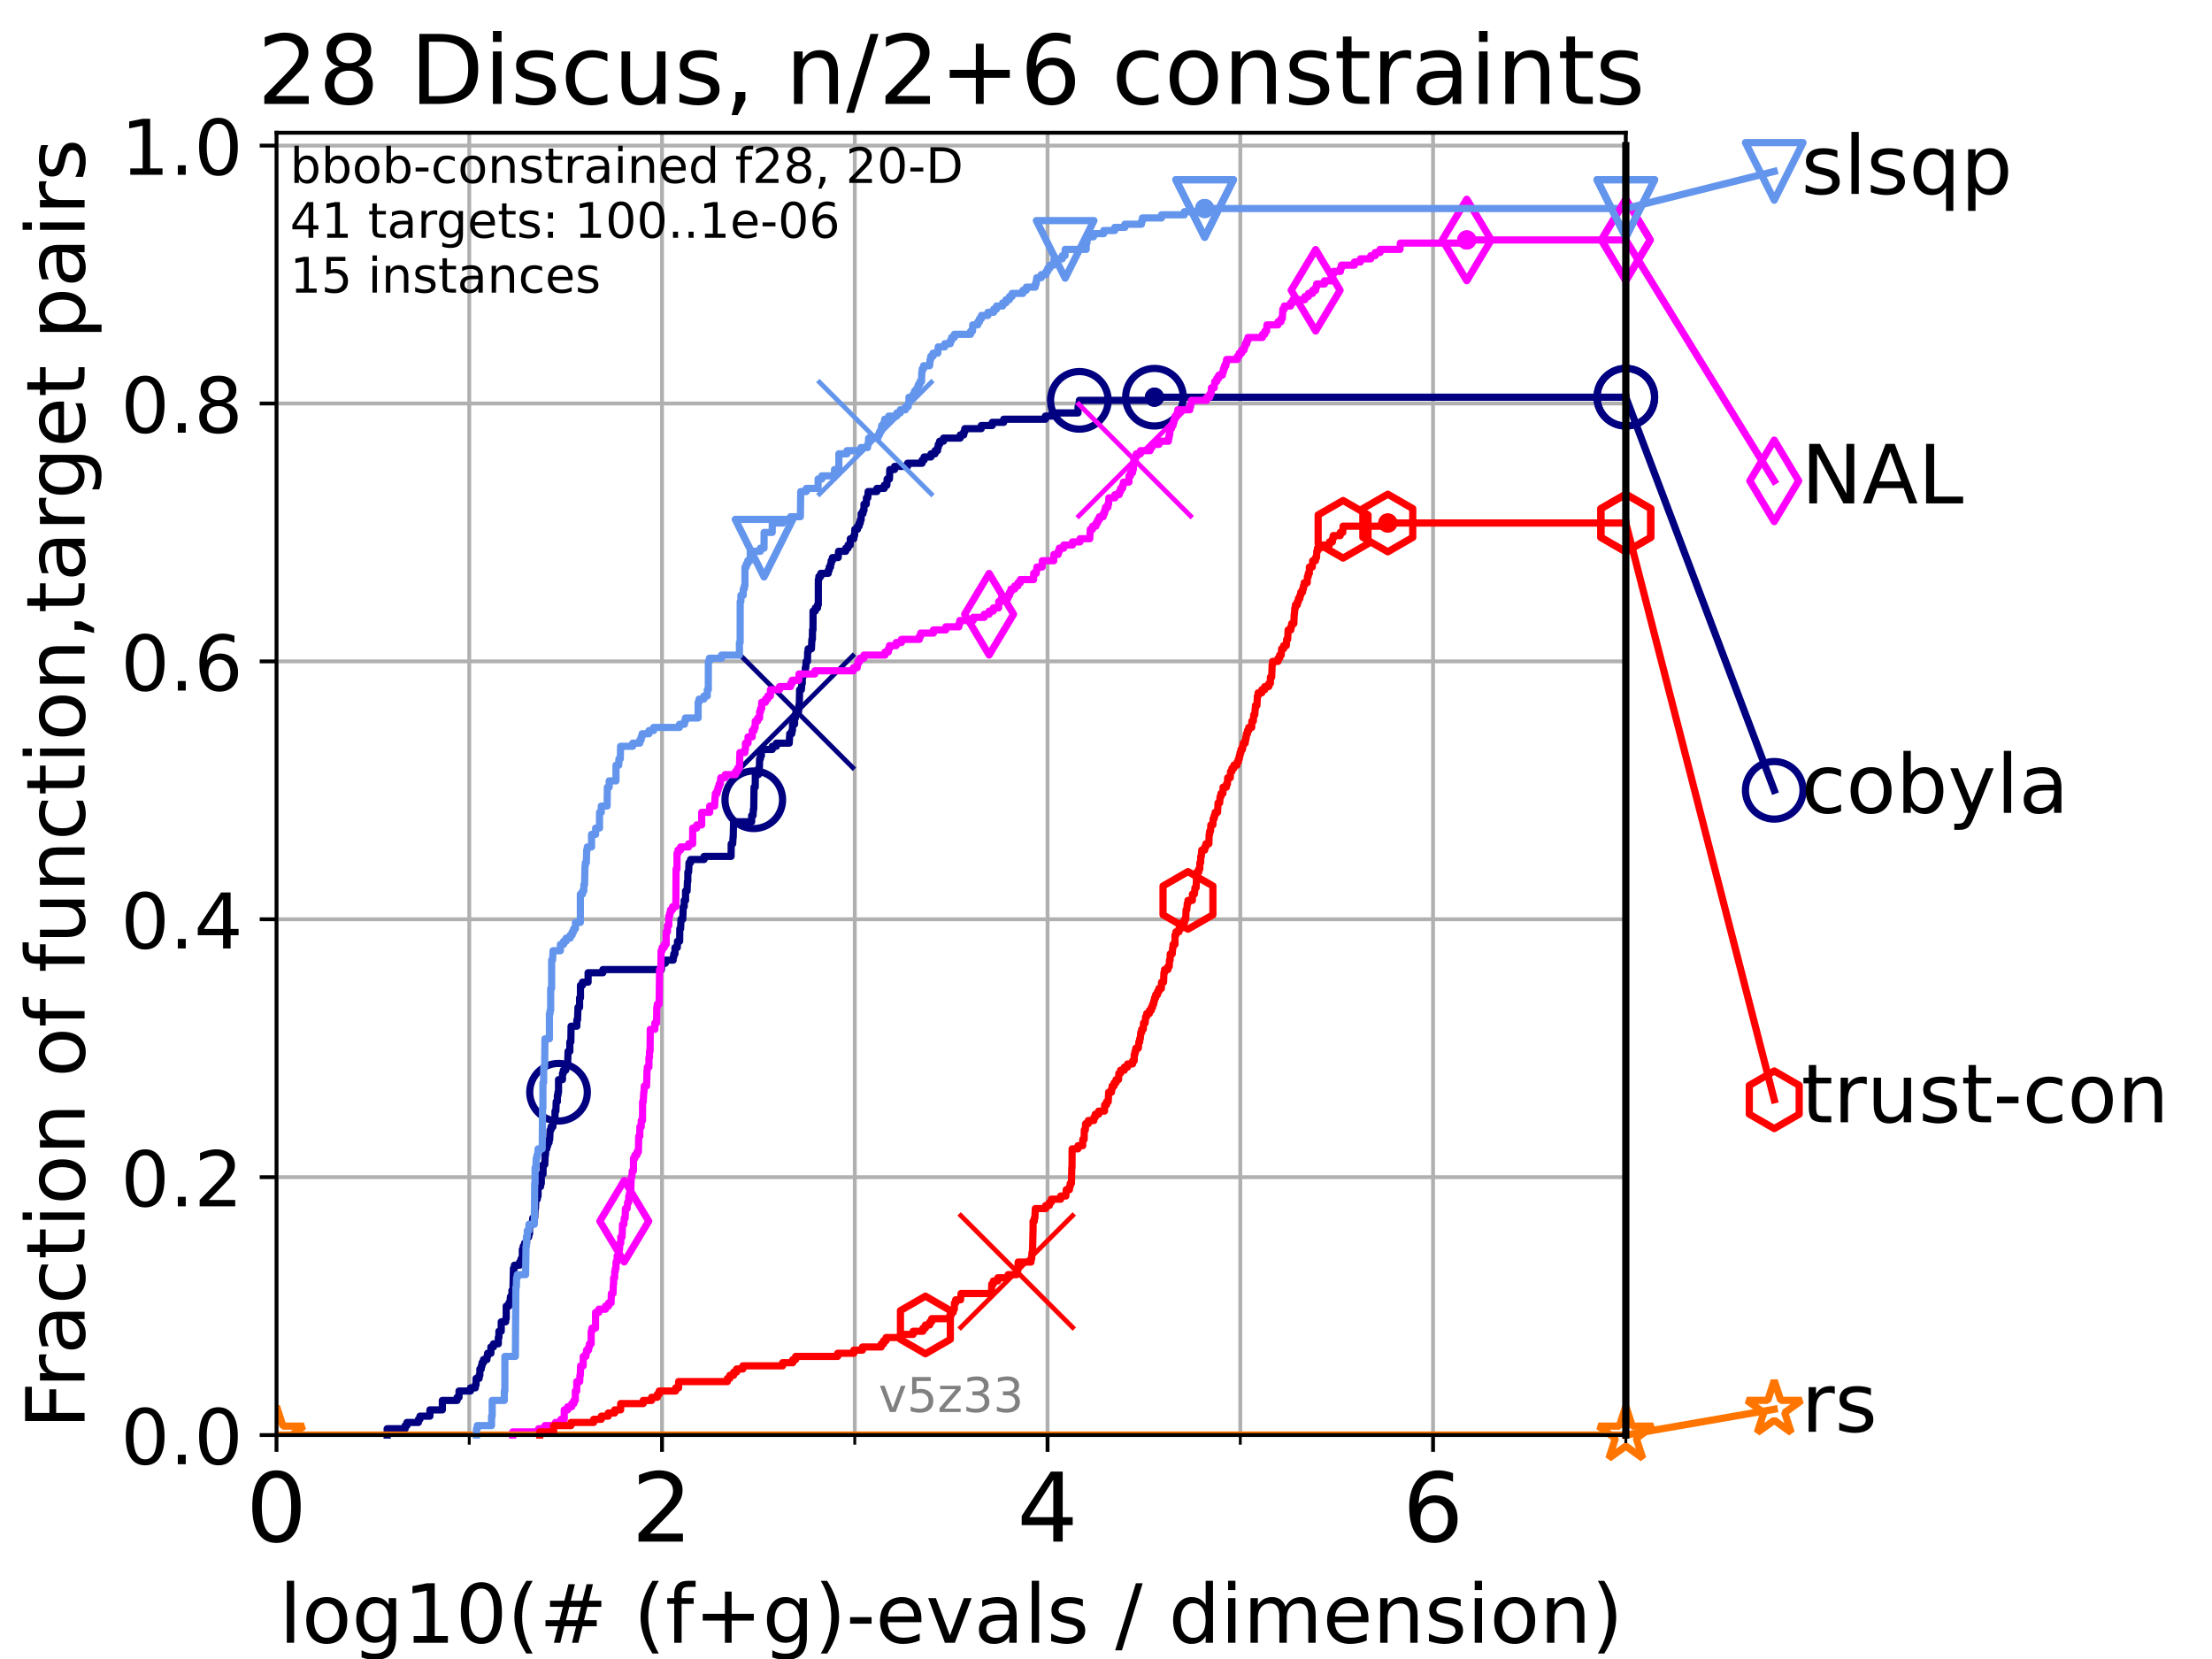 <?xml version="1.0" encoding="utf-8" standalone="no"?>
<!DOCTYPE svg PUBLIC "-//W3C//DTD SVG 1.1//EN"
  "http://www.w3.org/Graphics/SVG/1.1/DTD/svg11.dtd">
<!-- Created with matplotlib (https://matplotlib.org/) -->
<svg height="345.6pt" version="1.1" viewBox="0 0 460.8 345.6" width="460.8pt" xmlns="http://www.w3.org/2000/svg" xmlns:xlink="http://www.w3.org/1999/xlink">
 <defs>
  <style type="text/css">*{stroke-linecap:butt;stroke-linejoin:round;}</style>
 </defs>
 <g id="figure_1">
  <g id="patch_1">
   <path d="M 0 345.6 
L 460.8 345.6 
L 460.8 0 
L 0 0 
z
" style="fill:#ffffff;"/>
  </g>
  <g id="axes_1">
   <g id="patch_2">
    <path d="M 57.6 298.944 
L 338.688 298.944 
L 338.688 27.648 
L 57.6 27.648 
z
" style="fill:#ffffff;"/>
   </g>
   <g id="matplotlib.axis_1">
    <g id="xtick_1">
     <g id="line2d_1">
      <path clip-path="url(#pe5d9cba2eb)" d="M 57.6 298.944 
L 57.6 27.648 
" style="fill:none;stroke:#b0b0b0;stroke-linecap:square;stroke-width:0.8;"/>
     </g>
     <g id="line2d_2">
      <defs>
       <path d="M 0 0 
L 0 3.5 
" id="m3e806e78ae" style="stroke:#000000;stroke-width:0.8;"/>
      </defs>
      <g>
       <use style="stroke:#000000;stroke-width:0.8;" x="57.6" xlink:href="#m3e806e78ae" y="298.944"/>
      </g>
     </g>
     <g id="text_1">
      <!-- 0 -->
      <g transform="translate(51.237 321.141)scale(0.2 -0.2)">
       <defs>
        <path d="M 31.781 66.406 
Q 24.172 66.406 20.328 58.906 
Q 16.5 51.422 16.5 36.375 
Q 16.5 21.391 20.328 13.891 
Q 24.172 6.391 31.781 6.391 
Q 39.453 6.391 43.281 13.891 
Q 47.125 21.391 47.125 36.375 
Q 47.125 51.422 43.281 58.906 
Q 39.453 66.406 31.781 66.406 
z
M 31.781 74.219 
Q 44.047 74.219 50.516 64.516 
Q 56.984 54.828 56.984 36.375 
Q 56.984 17.969 50.516 8.266 
Q 44.047 -1.422 31.781 -1.422 
Q 19.531 -1.422 13.062 8.266 
Q 6.594 17.969 6.594 36.375 
Q 6.594 54.828 13.062 64.516 
Q 19.531 74.219 31.781 74.219 
z
" id="DejaVuSans-48"/>
       </defs>
       <use xlink:href="#DejaVuSans-48"/>
      </g>
     </g>
    </g>
    <g id="xtick_2">
     <g id="line2d_3">
      <path clip-path="url(#pe5d9cba2eb)" d="M 137.911 298.944 
L 137.911 27.648 
" style="fill:none;stroke:#b0b0b0;stroke-linecap:square;stroke-width:0.8;"/>
     </g>
     <g id="line2d_4">
      <g>
       <use style="stroke:#000000;stroke-width:0.8;" x="137.911" xlink:href="#m3e806e78ae" y="298.944"/>
      </g>
     </g>
     <g id="text_2">
      <!-- 2 -->
      <g transform="translate(131.548 321.141)scale(0.2 -0.2)">
       <defs>
        <path d="M 19.188 8.297 
L 53.609 8.297 
L 53.609 0 
L 7.328 0 
L 7.328 8.297 
Q 12.938 14.109 22.625 23.891 
Q 32.328 33.688 34.812 36.531 
Q 39.547 41.844 41.422 45.531 
Q 43.312 49.219 43.312 52.781 
Q 43.312 58.594 39.234 62.25 
Q 35.156 65.922 28.609 65.922 
Q 23.969 65.922 18.812 64.312 
Q 13.672 62.703 7.812 59.422 
L 7.812 69.391 
Q 13.766 71.781 18.938 73 
Q 24.125 74.219 28.422 74.219 
Q 39.75 74.219 46.484 68.547 
Q 53.219 62.891 53.219 53.422 
Q 53.219 48.922 51.531 44.891 
Q 49.859 40.875 45.406 35.406 
Q 44.188 33.984 37.641 27.219 
Q 31.109 20.453 19.188 8.297 
z
" id="DejaVuSans-50"/>
       </defs>
       <use xlink:href="#DejaVuSans-50"/>
      </g>
     </g>
    </g>
    <g id="xtick_3">
     <g id="line2d_5">
      <path clip-path="url(#pe5d9cba2eb)" d="M 218.222 298.944 
L 218.222 27.648 
" style="fill:none;stroke:#b0b0b0;stroke-linecap:square;stroke-width:0.8;"/>
     </g>
     <g id="line2d_6">
      <g>
       <use style="stroke:#000000;stroke-width:0.8;" x="218.222" xlink:href="#m3e806e78ae" y="298.944"/>
      </g>
     </g>
     <g id="text_3">
      <!-- 4 -->
      <g transform="translate(211.859 321.141)scale(0.2 -0.2)">
       <defs>
        <path d="M 37.797 64.312 
L 12.891 25.391 
L 37.797 25.391 
z
M 35.203 72.906 
L 47.609 72.906 
L 47.609 25.391 
L 58.016 25.391 
L 58.016 17.188 
L 47.609 17.188 
L 47.609 0 
L 37.797 0 
L 37.797 17.188 
L 4.891 17.188 
L 4.891 26.703 
z
" id="DejaVuSans-52"/>
       </defs>
       <use xlink:href="#DejaVuSans-52"/>
      </g>
     </g>
    </g>
    <g id="xtick_4">
     <g id="line2d_7">
      <path clip-path="url(#pe5d9cba2eb)" d="M 298.533 298.944 
L 298.533 27.648 
" style="fill:none;stroke:#b0b0b0;stroke-linecap:square;stroke-width:0.8;"/>
     </g>
     <g id="line2d_8">
      <g>
       <use style="stroke:#000000;stroke-width:0.8;" x="298.533" xlink:href="#m3e806e78ae" y="298.944"/>
      </g>
     </g>
     <g id="text_4">
      <!-- 6 -->
      <g transform="translate(292.17 321.141)scale(0.2 -0.2)">
       <defs>
        <path d="M 33.016 40.375 
Q 26.375 40.375 22.484 35.828 
Q 18.609 31.297 18.609 23.391 
Q 18.609 15.531 22.484 10.953 
Q 26.375 6.391 33.016 6.391 
Q 39.656 6.391 43.531 10.953 
Q 47.406 15.531 47.406 23.391 
Q 47.406 31.297 43.531 35.828 
Q 39.656 40.375 33.016 40.375 
z
M 52.594 71.297 
L 52.594 62.312 
Q 48.875 64.062 45.094 64.984 
Q 41.312 65.922 37.594 65.922 
Q 27.828 65.922 22.672 59.328 
Q 17.531 52.734 16.797 39.406 
Q 19.672 43.656 24.016 45.922 
Q 28.375 48.188 33.594 48.188 
Q 44.578 48.188 50.953 41.516 
Q 57.328 34.859 57.328 23.391 
Q 57.328 12.156 50.688 5.359 
Q 44.047 -1.422 33.016 -1.422 
Q 20.359 -1.422 13.672 8.266 
Q 6.984 17.969 6.984 36.375 
Q 6.984 53.656 15.188 63.938 
Q 23.391 74.219 37.203 74.219 
Q 40.922 74.219 44.703 73.484 
Q 48.484 72.75 52.594 71.297 
z
" id="DejaVuSans-54"/>
       </defs>
       <use xlink:href="#DejaVuSans-54"/>
      </g>
     </g>
    </g>
    <g id="xtick_5">
     <g id="line2d_9">
      <path clip-path="url(#pe5d9cba2eb)" d="M 97.755 298.944 
L 97.755 27.648 
" style="fill:none;stroke:#b0b0b0;stroke-linecap:square;stroke-width:0.8;"/>
     </g>
     <g id="line2d_10">
      <defs>
       <path d="M 0 0 
L 0 2 
" id="m26b830d214" style="stroke:#000000;stroke-width:0.6;"/>
      </defs>
      <g>
       <use style="stroke:#000000;stroke-width:0.6;" x="97.755" xlink:href="#m26b830d214" y="298.944"/>
      </g>
     </g>
    </g>
    <g id="xtick_6">
     <g id="line2d_11">
      <path clip-path="url(#pe5d9cba2eb)" d="M 178.066 298.944 
L 178.066 27.648 
" style="fill:none;stroke:#b0b0b0;stroke-linecap:square;stroke-width:0.8;"/>
     </g>
     <g id="line2d_12">
      <g>
       <use style="stroke:#000000;stroke-width:0.6;" x="178.066" xlink:href="#m26b830d214" y="298.944"/>
      </g>
     </g>
    </g>
    <g id="xtick_7">
     <g id="line2d_13">
      <path clip-path="url(#pe5d9cba2eb)" d="M 258.377 298.944 
L 258.377 27.648 
" style="fill:none;stroke:#b0b0b0;stroke-linecap:square;stroke-width:0.8;"/>
     </g>
     <g id="line2d_14">
      <g>
       <use style="stroke:#000000;stroke-width:0.6;" x="258.377" xlink:href="#m26b830d214" y="298.944"/>
      </g>
     </g>
    </g>
    <g id="xtick_8">
     <g id="line2d_15">
      <path clip-path="url(#pe5d9cba2eb)" d="M 338.688 298.944 
L 338.688 27.648 
" style="fill:none;stroke:#b0b0b0;stroke-linecap:square;stroke-width:0.8;"/>
     </g>
     <g id="line2d_16">
      <g>
       <use style="stroke:#000000;stroke-width:0.6;" x="338.688" xlink:href="#m26b830d214" y="298.944"/>
      </g>
     </g>
    </g>
    <g id="text_5">
     <!-- log10(# (f+g)-evals / dimension) -->
     <g transform="translate(58.145 342.218)scale(0.17 -0.17)">
      <defs>
       <path d="M 9.422 75.984 
L 18.406 75.984 
L 18.406 0 
L 9.422 0 
z
" id="DejaVuSans-108"/>
       <path d="M 30.609 48.391 
Q 23.391 48.391 19.188 42.75 
Q 14.984 37.109 14.984 27.297 
Q 14.984 17.484 19.156 11.844 
Q 23.344 6.203 30.609 6.203 
Q 37.797 6.203 41.984 11.859 
Q 46.188 17.531 46.188 27.297 
Q 46.188 37.016 41.984 42.703 
Q 37.797 48.391 30.609 48.391 
z
M 30.609 56 
Q 42.328 56 49.016 48.375 
Q 55.719 40.766 55.719 27.297 
Q 55.719 13.875 49.016 6.219 
Q 42.328 -1.422 30.609 -1.422 
Q 18.844 -1.422 12.172 6.219 
Q 5.516 13.875 5.516 27.297 
Q 5.516 40.766 12.172 48.375 
Q 18.844 56 30.609 56 
z
" id="DejaVuSans-111"/>
       <path d="M 45.406 27.984 
Q 45.406 37.75 41.375 43.109 
Q 37.359 48.484 30.078 48.484 
Q 22.859 48.484 18.828 43.109 
Q 14.797 37.75 14.797 27.984 
Q 14.797 18.266 18.828 12.891 
Q 22.859 7.516 30.078 7.516 
Q 37.359 7.516 41.375 12.891 
Q 45.406 18.266 45.406 27.984 
z
M 54.391 6.781 
Q 54.391 -7.172 48.188 -13.984 
Q 42 -20.797 29.203 -20.797 
Q 24.469 -20.797 20.266 -20.094 
Q 16.062 -19.391 12.109 -17.922 
L 12.109 -9.188 
Q 16.062 -11.328 19.922 -12.344 
Q 23.781 -13.375 27.781 -13.375 
Q 36.625 -13.375 41.016 -8.766 
Q 45.406 -4.156 45.406 5.172 
L 45.406 9.625 
Q 42.625 4.781 38.281 2.391 
Q 33.938 0 27.875 0 
Q 17.828 0 11.672 7.656 
Q 5.516 15.328 5.516 27.984 
Q 5.516 40.672 11.672 48.328 
Q 17.828 56 27.875 56 
Q 33.938 56 38.281 53.609 
Q 42.625 51.219 45.406 46.391 
L 45.406 54.688 
L 54.391 54.688 
z
" id="DejaVuSans-103"/>
       <path d="M 12.406 8.297 
L 28.516 8.297 
L 28.516 63.922 
L 10.984 60.406 
L 10.984 69.391 
L 28.422 72.906 
L 38.281 72.906 
L 38.281 8.297 
L 54.391 8.297 
L 54.391 0 
L 12.406 0 
z
" id="DejaVuSans-49"/>
       <path d="M 31 75.875 
Q 24.469 64.656 21.281 53.656 
Q 18.109 42.672 18.109 31.391 
Q 18.109 20.125 21.312 9.062 
Q 24.516 -2 31 -13.188 
L 23.188 -13.188 
Q 15.875 -1.703 12.234 9.375 
Q 8.594 20.453 8.594 31.391 
Q 8.594 42.281 12.203 53.312 
Q 15.828 64.359 23.188 75.875 
z
" id="DejaVuSans-40"/>
       <path d="M 51.125 44 
L 36.922 44 
L 32.812 27.688 
L 47.125 27.688 
z
M 43.797 71.781 
L 38.719 51.516 
L 52.984 51.516 
L 58.109 71.781 
L 65.922 71.781 
L 60.891 51.516 
L 76.125 51.516 
L 76.125 44 
L 58.984 44 
L 54.984 27.688 
L 70.516 27.688 
L 70.516 20.219 
L 53.078 20.219 
L 48 0 
L 40.188 0 
L 45.219 20.219 
L 30.906 20.219 
L 25.875 0 
L 18.016 0 
L 23.094 20.219 
L 7.719 20.219 
L 7.719 27.688 
L 24.906 27.688 
L 29 44 
L 13.281 44 
L 13.281 51.516 
L 30.906 51.516 
L 35.891 71.781 
z
" id="DejaVuSans-35"/>
       <path id="DejaVuSans-32"/>
       <path d="M 37.109 75.984 
L 37.109 68.5 
L 28.516 68.5 
Q 23.688 68.5 21.797 66.547 
Q 19.922 64.594 19.922 59.516 
L 19.922 54.688 
L 34.719 54.688 
L 34.719 47.703 
L 19.922 47.703 
L 19.922 0 
L 10.891 0 
L 10.891 47.703 
L 2.297 47.703 
L 2.297 54.688 
L 10.891 54.688 
L 10.891 58.5 
Q 10.891 67.625 15.141 71.797 
Q 19.391 75.984 28.609 75.984 
z
" id="DejaVuSans-102"/>
       <path d="M 46 62.703 
L 46 35.5 
L 73.188 35.5 
L 73.188 27.203 
L 46 27.203 
L 46 0 
L 37.797 0 
L 37.797 27.203 
L 10.594 27.203 
L 10.594 35.5 
L 37.797 35.5 
L 37.797 62.703 
z
" id="DejaVuSans-43"/>
       <path d="M 8.016 75.875 
L 15.828 75.875 
Q 23.141 64.359 26.781 53.312 
Q 30.422 42.281 30.422 31.391 
Q 30.422 20.453 26.781 9.375 
Q 23.141 -1.703 15.828 -13.188 
L 8.016 -13.188 
Q 14.5 -2 17.703 9.062 
Q 20.906 20.125 20.906 31.391 
Q 20.906 42.672 17.703 53.656 
Q 14.5 64.656 8.016 75.875 
z
" id="DejaVuSans-41"/>
       <path d="M 4.891 31.391 
L 31.203 31.391 
L 31.203 23.391 
L 4.891 23.391 
z
" id="DejaVuSans-45"/>
       <path d="M 56.203 29.594 
L 56.203 25.203 
L 14.891 25.203 
Q 15.484 15.922 20.484 11.062 
Q 25.484 6.203 34.422 6.203 
Q 39.594 6.203 44.453 7.469 
Q 49.312 8.734 54.109 11.281 
L 54.109 2.781 
Q 49.266 0.734 44.188 -0.344 
Q 39.109 -1.422 33.891 -1.422 
Q 20.797 -1.422 13.156 6.188 
Q 5.516 13.812 5.516 26.812 
Q 5.516 40.234 12.766 48.109 
Q 20.016 56 32.328 56 
Q 43.359 56 49.781 48.891 
Q 56.203 41.797 56.203 29.594 
z
M 47.219 32.234 
Q 47.125 39.594 43.094 43.984 
Q 39.062 48.391 32.422 48.391 
Q 24.906 48.391 20.391 44.141 
Q 15.875 39.891 15.188 32.172 
z
" id="DejaVuSans-101"/>
       <path d="M 2.984 54.688 
L 12.5 54.688 
L 29.594 8.797 
L 46.688 54.688 
L 56.203 54.688 
L 35.688 0 
L 23.484 0 
z
" id="DejaVuSans-118"/>
       <path d="M 34.281 27.484 
Q 23.391 27.484 19.188 25 
Q 14.984 22.516 14.984 16.5 
Q 14.984 11.719 18.141 8.906 
Q 21.297 6.109 26.703 6.109 
Q 34.188 6.109 38.703 11.406 
Q 43.219 16.703 43.219 25.484 
L 43.219 27.484 
z
M 52.203 31.203 
L 52.203 0 
L 43.219 0 
L 43.219 8.297 
Q 40.141 3.328 35.547 0.953 
Q 30.953 -1.422 24.312 -1.422 
Q 15.922 -1.422 10.953 3.297 
Q 6 8.016 6 15.922 
Q 6 25.141 12.172 29.828 
Q 18.359 34.516 30.609 34.516 
L 43.219 34.516 
L 43.219 35.406 
Q 43.219 41.609 39.141 45 
Q 35.062 48.391 27.688 48.391 
Q 23 48.391 18.547 47.266 
Q 14.109 46.141 10.016 43.891 
L 10.016 52.203 
Q 14.938 54.109 19.578 55.047 
Q 24.219 56 28.609 56 
Q 40.484 56 46.344 49.844 
Q 52.203 43.703 52.203 31.203 
z
" id="DejaVuSans-97"/>
       <path d="M 44.281 53.078 
L 44.281 44.578 
Q 40.484 46.531 36.375 47.5 
Q 32.281 48.484 27.875 48.484 
Q 21.188 48.484 17.844 46.438 
Q 14.5 44.391 14.5 40.281 
Q 14.5 37.156 16.891 35.375 
Q 19.281 33.594 26.516 31.984 
L 29.594 31.297 
Q 39.156 29.25 43.188 25.516 
Q 47.219 21.781 47.219 15.094 
Q 47.219 7.469 41.188 3.016 
Q 35.156 -1.422 24.609 -1.422 
Q 20.219 -1.422 15.453 -0.562 
Q 10.688 0.297 5.422 2 
L 5.422 11.281 
Q 10.406 8.688 15.234 7.391 
Q 20.062 6.109 24.812 6.109 
Q 31.156 6.109 34.562 8.281 
Q 37.984 10.453 37.984 14.406 
Q 37.984 18.062 35.516 20.016 
Q 33.062 21.969 24.703 23.781 
L 21.578 24.516 
Q 13.234 26.266 9.516 29.906 
Q 5.812 33.547 5.812 39.891 
Q 5.812 47.609 11.281 51.797 
Q 16.75 56 26.812 56 
Q 31.781 56 36.172 55.266 
Q 40.578 54.547 44.281 53.078 
z
" id="DejaVuSans-115"/>
       <path d="M 25.391 72.906 
L 33.688 72.906 
L 8.297 -9.281 
L 0 -9.281 
z
" id="DejaVuSans-47"/>
       <path d="M 45.406 46.391 
L 45.406 75.984 
L 54.391 75.984 
L 54.391 0 
L 45.406 0 
L 45.406 8.203 
Q 42.578 3.328 38.25 0.953 
Q 33.938 -1.422 27.875 -1.422 
Q 17.969 -1.422 11.734 6.484 
Q 5.516 14.406 5.516 27.297 
Q 5.516 40.188 11.734 48.094 
Q 17.969 56 27.875 56 
Q 33.938 56 38.25 53.625 
Q 42.578 51.266 45.406 46.391 
z
M 14.797 27.297 
Q 14.797 17.391 18.875 11.75 
Q 22.953 6.109 30.078 6.109 
Q 37.203 6.109 41.297 11.75 
Q 45.406 17.391 45.406 27.297 
Q 45.406 37.203 41.297 42.844 
Q 37.203 48.484 30.078 48.484 
Q 22.953 48.484 18.875 42.844 
Q 14.797 37.203 14.797 27.297 
z
" id="DejaVuSans-100"/>
       <path d="M 9.422 54.688 
L 18.406 54.688 
L 18.406 0 
L 9.422 0 
z
M 9.422 75.984 
L 18.406 75.984 
L 18.406 64.594 
L 9.422 64.594 
z
" id="DejaVuSans-105"/>
       <path d="M 52 44.188 
Q 55.375 50.25 60.062 53.125 
Q 64.75 56 71.094 56 
Q 79.641 56 84.281 50.016 
Q 88.922 44.047 88.922 33.016 
L 88.922 0 
L 79.891 0 
L 79.891 32.719 
Q 79.891 40.578 77.094 44.375 
Q 74.312 48.188 68.609 48.188 
Q 61.625 48.188 57.562 43.547 
Q 53.516 38.922 53.516 30.906 
L 53.516 0 
L 44.484 0 
L 44.484 32.719 
Q 44.484 40.625 41.703 44.406 
Q 38.922 48.188 33.109 48.188 
Q 26.219 48.188 22.156 43.531 
Q 18.109 38.875 18.109 30.906 
L 18.109 0 
L 9.078 0 
L 9.078 54.688 
L 18.109 54.688 
L 18.109 46.188 
Q 21.188 51.219 25.484 53.609 
Q 29.781 56 35.688 56 
Q 41.656 56 45.828 52.969 
Q 50 49.953 52 44.188 
z
" id="DejaVuSans-109"/>
       <path d="M 54.891 33.016 
L 54.891 0 
L 45.906 0 
L 45.906 32.719 
Q 45.906 40.484 42.875 44.328 
Q 39.844 48.188 33.797 48.188 
Q 26.516 48.188 22.312 43.547 
Q 18.109 38.922 18.109 30.906 
L 18.109 0 
L 9.078 0 
L 9.078 54.688 
L 18.109 54.688 
L 18.109 46.188 
Q 21.344 51.125 25.703 53.562 
Q 30.078 56 35.797 56 
Q 45.219 56 50.047 50.172 
Q 54.891 44.344 54.891 33.016 
z
" id="DejaVuSans-110"/>
      </defs>
      <use xlink:href="#DejaVuSans-108"/>
      <use x="27.783" xlink:href="#DejaVuSans-111"/>
      <use x="88.965" xlink:href="#DejaVuSans-103"/>
      <use x="152.441" xlink:href="#DejaVuSans-49"/>
      <use x="216.064" xlink:href="#DejaVuSans-48"/>
      <use x="279.688" xlink:href="#DejaVuSans-40"/>
      <use x="318.701" xlink:href="#DejaVuSans-35"/>
      <use x="402.49" xlink:href="#DejaVuSans-32"/>
      <use x="434.277" xlink:href="#DejaVuSans-40"/>
      <use x="473.291" xlink:href="#DejaVuSans-102"/>
      <use x="508.496" xlink:href="#DejaVuSans-43"/>
      <use x="592.285" xlink:href="#DejaVuSans-103"/>
      <use x="655.762" xlink:href="#DejaVuSans-41"/>
      <use x="694.775" xlink:href="#DejaVuSans-45"/>
      <use x="730.859" xlink:href="#DejaVuSans-101"/>
      <use x="792.383" xlink:href="#DejaVuSans-118"/>
      <use x="851.562" xlink:href="#DejaVuSans-97"/>
      <use x="912.842" xlink:href="#DejaVuSans-108"/>
      <use x="940.625" xlink:href="#DejaVuSans-115"/>
      <use x="992.725" xlink:href="#DejaVuSans-32"/>
      <use x="1024.512" xlink:href="#DejaVuSans-47"/>
      <use x="1058.203" xlink:href="#DejaVuSans-32"/>
      <use x="1089.99" xlink:href="#DejaVuSans-100"/>
      <use x="1153.467" xlink:href="#DejaVuSans-105"/>
      <use x="1181.25" xlink:href="#DejaVuSans-109"/>
      <use x="1278.662" xlink:href="#DejaVuSans-101"/>
      <use x="1340.186" xlink:href="#DejaVuSans-110"/>
      <use x="1403.564" xlink:href="#DejaVuSans-115"/>
      <use x="1455.664" xlink:href="#DejaVuSans-105"/>
      <use x="1483.447" xlink:href="#DejaVuSans-111"/>
      <use x="1544.629" xlink:href="#DejaVuSans-110"/>
      <use x="1608.008" xlink:href="#DejaVuSans-41"/>
     </g>
    </g>
   </g>
   <g id="matplotlib.axis_2">
    <g id="ytick_1">
     <g id="line2d_17">
      <path clip-path="url(#pe5d9cba2eb)" d="M 57.6 298.944 
L 338.688 298.944 
" style="fill:none;stroke:#b0b0b0;stroke-linecap:square;stroke-width:0.8;"/>
     </g>
     <g id="line2d_18">
      <defs>
       <path d="M 0 0 
L -3.5 0 
" id="mc43e73ca03" style="stroke:#000000;stroke-width:0.8;"/>
      </defs>
      <g>
       <use style="stroke:#000000;stroke-width:0.8;" x="57.6" xlink:href="#mc43e73ca03" y="298.944"/>
      </g>
     </g>
     <g id="text_6">
      <!-- 0.0 -->
      <g transform="translate(25.155 305.023)scale(0.16 -0.16)">
       <defs>
        <path d="M 10.688 12.406 
L 21 12.406 
L 21 0 
L 10.688 0 
z
" id="DejaVuSans-46"/>
       </defs>
       <use xlink:href="#DejaVuSans-48"/>
       <use x="63.623" xlink:href="#DejaVuSans-46"/>
       <use x="95.41" xlink:href="#DejaVuSans-48"/>
      </g>
     </g>
    </g>
    <g id="ytick_2">
     <g id="line2d_19">
      <path clip-path="url(#pe5d9cba2eb)" d="M 57.6 245.222 
L 338.688 245.222 
" style="fill:none;stroke:#b0b0b0;stroke-linecap:square;stroke-width:0.8;"/>
     </g>
     <g id="line2d_20">
      <g>
       <use style="stroke:#000000;stroke-width:0.8;" x="57.6" xlink:href="#mc43e73ca03" y="245.222"/>
      </g>
     </g>
     <g id="text_7">
      <!-- 0.2 -->
      <g transform="translate(25.155 251.301)scale(0.16 -0.16)">
       <use xlink:href="#DejaVuSans-48"/>
       <use x="63.623" xlink:href="#DejaVuSans-46"/>
       <use x="95.41" xlink:href="#DejaVuSans-50"/>
      </g>
     </g>
    </g>
    <g id="ytick_3">
     <g id="line2d_21">
      <path clip-path="url(#pe5d9cba2eb)" d="M 57.6 191.5 
L 338.688 191.5 
" style="fill:none;stroke:#b0b0b0;stroke-linecap:square;stroke-width:0.8;"/>
     </g>
     <g id="line2d_22">
      <g>
       <use style="stroke:#000000;stroke-width:0.8;" x="57.6" xlink:href="#mc43e73ca03" y="191.5"/>
      </g>
     </g>
     <g id="text_8">
      <!-- 0.4 -->
      <g transform="translate(25.155 197.579)scale(0.16 -0.16)">
       <use xlink:href="#DejaVuSans-48"/>
       <use x="63.623" xlink:href="#DejaVuSans-46"/>
       <use x="95.41" xlink:href="#DejaVuSans-52"/>
      </g>
     </g>
    </g>
    <g id="ytick_4">
     <g id="line2d_23">
      <path clip-path="url(#pe5d9cba2eb)" d="M 57.6 137.778 
L 338.688 137.778 
" style="fill:none;stroke:#b0b0b0;stroke-linecap:square;stroke-width:0.8;"/>
     </g>
     <g id="line2d_24">
      <g>
       <use style="stroke:#000000;stroke-width:0.8;" x="57.6" xlink:href="#mc43e73ca03" y="137.778"/>
      </g>
     </g>
     <g id="text_9">
      <!-- 0.6 -->
      <g transform="translate(25.155 143.857)scale(0.16 -0.16)">
       <use xlink:href="#DejaVuSans-48"/>
       <use x="63.623" xlink:href="#DejaVuSans-46"/>
       <use x="95.41" xlink:href="#DejaVuSans-54"/>
      </g>
     </g>
    </g>
    <g id="ytick_5">
     <g id="line2d_25">
      <path clip-path="url(#pe5d9cba2eb)" d="M 57.6 84.056 
L 338.688 84.056 
" style="fill:none;stroke:#b0b0b0;stroke-linecap:square;stroke-width:0.8;"/>
     </g>
     <g id="line2d_26">
      <g>
       <use style="stroke:#000000;stroke-width:0.8;" x="57.6" xlink:href="#mc43e73ca03" y="84.056"/>
      </g>
     </g>
     <g id="text_10">
      <!-- 0.8 -->
      <g transform="translate(25.155 90.135)scale(0.16 -0.16)">
       <defs>
        <path d="M 31.781 34.625 
Q 24.75 34.625 20.719 30.859 
Q 16.703 27.094 16.703 20.516 
Q 16.703 13.922 20.719 10.156 
Q 24.75 6.391 31.781 6.391 
Q 38.812 6.391 42.859 10.172 
Q 46.922 13.969 46.922 20.516 
Q 46.922 27.094 42.891 30.859 
Q 38.875 34.625 31.781 34.625 
z
M 21.922 38.812 
Q 15.578 40.375 12.031 44.719 
Q 8.5 49.078 8.5 55.328 
Q 8.5 64.062 14.719 69.141 
Q 20.953 74.219 31.781 74.219 
Q 42.672 74.219 48.875 69.141 
Q 55.078 64.062 55.078 55.328 
Q 55.078 49.078 51.531 44.719 
Q 48 40.375 41.703 38.812 
Q 48.828 37.156 52.797 32.312 
Q 56.781 27.484 56.781 20.516 
Q 56.781 9.906 50.312 4.234 
Q 43.844 -1.422 31.781 -1.422 
Q 19.734 -1.422 13.25 4.234 
Q 6.781 9.906 6.781 20.516 
Q 6.781 27.484 10.781 32.312 
Q 14.797 37.156 21.922 38.812 
z
M 18.312 54.391 
Q 18.312 48.734 21.844 45.562 
Q 25.391 42.391 31.781 42.391 
Q 38.141 42.391 41.719 45.562 
Q 45.312 48.734 45.312 54.391 
Q 45.312 60.062 41.719 63.234 
Q 38.141 66.406 31.781 66.406 
Q 25.391 66.406 21.844 63.234 
Q 18.312 60.062 18.312 54.391 
z
" id="DejaVuSans-56"/>
       </defs>
       <use xlink:href="#DejaVuSans-48"/>
       <use x="63.623" xlink:href="#DejaVuSans-46"/>
       <use x="95.41" xlink:href="#DejaVuSans-56"/>
      </g>
     </g>
    </g>
    <g id="ytick_6">
     <g id="line2d_27">
      <path clip-path="url(#pe5d9cba2eb)" d="M 57.6 30.334 
L 338.688 30.334 
" style="fill:none;stroke:#b0b0b0;stroke-linecap:square;stroke-width:0.8;"/>
     </g>
     <g id="line2d_28">
      <g>
       <use style="stroke:#000000;stroke-width:0.8;" x="57.6" xlink:href="#mc43e73ca03" y="30.334"/>
      </g>
     </g>
     <g id="text_11">
      <!-- 1.0 -->
      <g transform="translate(25.155 36.413)scale(0.16 -0.16)">
       <use xlink:href="#DejaVuSans-49"/>
       <use x="63.623" xlink:href="#DejaVuSans-46"/>
       <use x="95.41" xlink:href="#DejaVuSans-48"/>
      </g>
     </g>
    </g>
    <g id="text_12">
     <!-- Fraction of function,target pairs -->
     <g transform="translate(17.62 297.681)rotate(-90)scale(0.17 -0.17)">
      <defs>
       <path d="M 9.812 72.906 
L 51.703 72.906 
L 51.703 64.594 
L 19.672 64.594 
L 19.672 43.109 
L 48.578 43.109 
L 48.578 34.812 
L 19.672 34.812 
L 19.672 0 
L 9.812 0 
z
" id="DejaVuSans-70"/>
       <path d="M 41.109 46.297 
Q 39.594 47.172 37.812 47.578 
Q 36.031 48 33.891 48 
Q 26.266 48 22.188 43.047 
Q 18.109 38.094 18.109 28.812 
L 18.109 0 
L 9.078 0 
L 9.078 54.688 
L 18.109 54.688 
L 18.109 46.188 
Q 20.953 51.172 25.484 53.578 
Q 30.031 56 36.531 56 
Q 37.453 56 38.578 55.875 
Q 39.703 55.766 41.062 55.516 
z
" id="DejaVuSans-114"/>
       <path d="M 48.781 52.594 
L 48.781 44.188 
Q 44.969 46.297 41.141 47.344 
Q 37.312 48.391 33.406 48.391 
Q 24.656 48.391 19.812 42.844 
Q 14.984 37.312 14.984 27.297 
Q 14.984 17.281 19.812 11.734 
Q 24.656 6.203 33.406 6.203 
Q 37.312 6.203 41.141 7.25 
Q 44.969 8.297 48.781 10.406 
L 48.781 2.094 
Q 45.016 0.344 40.984 -0.531 
Q 36.969 -1.422 32.422 -1.422 
Q 20.062 -1.422 12.781 6.344 
Q 5.516 14.109 5.516 27.297 
Q 5.516 40.672 12.859 48.328 
Q 20.219 56 33.016 56 
Q 37.156 56 41.109 55.141 
Q 45.062 54.297 48.781 52.594 
z
" id="DejaVuSans-99"/>
       <path d="M 18.312 70.219 
L 18.312 54.688 
L 36.812 54.688 
L 36.812 47.703 
L 18.312 47.703 
L 18.312 18.016 
Q 18.312 11.328 20.141 9.422 
Q 21.969 7.516 27.594 7.516 
L 36.812 7.516 
L 36.812 0 
L 27.594 0 
Q 17.188 0 13.234 3.875 
Q 9.281 7.766 9.281 18.016 
L 9.281 47.703 
L 2.688 47.703 
L 2.688 54.688 
L 9.281 54.688 
L 9.281 70.219 
z
" id="DejaVuSans-116"/>
       <path d="M 8.5 21.578 
L 8.5 54.688 
L 17.484 54.688 
L 17.484 21.922 
Q 17.484 14.156 20.5 10.266 
Q 23.531 6.391 29.594 6.391 
Q 36.859 6.391 41.078 11.031 
Q 45.312 15.672 45.312 23.688 
L 45.312 54.688 
L 54.297 54.688 
L 54.297 0 
L 45.312 0 
L 45.312 8.406 
Q 42.047 3.422 37.719 1 
Q 33.406 -1.422 27.688 -1.422 
Q 18.266 -1.422 13.375 4.438 
Q 8.5 10.297 8.5 21.578 
z
M 31.109 56 
z
" id="DejaVuSans-117"/>
       <path d="M 11.719 12.406 
L 22.016 12.406 
L 22.016 4 
L 14.016 -11.625 
L 7.719 -11.625 
L 11.719 4 
z
" id="DejaVuSans-44"/>
       <path d="M 18.109 8.203 
L 18.109 -20.797 
L 9.078 -20.797 
L 9.078 54.688 
L 18.109 54.688 
L 18.109 46.391 
Q 20.953 51.266 25.266 53.625 
Q 29.594 56 35.594 56 
Q 45.562 56 51.781 48.094 
Q 58.016 40.188 58.016 27.297 
Q 58.016 14.406 51.781 6.484 
Q 45.562 -1.422 35.594 -1.422 
Q 29.594 -1.422 25.266 0.953 
Q 20.953 3.328 18.109 8.203 
z
M 48.688 27.297 
Q 48.688 37.203 44.609 42.844 
Q 40.531 48.484 33.406 48.484 
Q 26.266 48.484 22.188 42.844 
Q 18.109 37.203 18.109 27.297 
Q 18.109 17.391 22.188 11.75 
Q 26.266 6.109 33.406 6.109 
Q 40.531 6.109 44.609 11.75 
Q 48.688 17.391 48.688 27.297 
z
" id="DejaVuSans-112"/>
      </defs>
      <use xlink:href="#DejaVuSans-70"/>
      <use x="50.27" xlink:href="#DejaVuSans-114"/>
      <use x="91.383" xlink:href="#DejaVuSans-97"/>
      <use x="152.662" xlink:href="#DejaVuSans-99"/>
      <use x="207.643" xlink:href="#DejaVuSans-116"/>
      <use x="246.852" xlink:href="#DejaVuSans-105"/>
      <use x="274.635" xlink:href="#DejaVuSans-111"/>
      <use x="335.816" xlink:href="#DejaVuSans-110"/>
      <use x="399.195" xlink:href="#DejaVuSans-32"/>
      <use x="430.982" xlink:href="#DejaVuSans-111"/>
      <use x="492.164" xlink:href="#DejaVuSans-102"/>
      <use x="527.369" xlink:href="#DejaVuSans-32"/>
      <use x="559.156" xlink:href="#DejaVuSans-102"/>
      <use x="594.361" xlink:href="#DejaVuSans-117"/>
      <use x="657.74" xlink:href="#DejaVuSans-110"/>
      <use x="721.119" xlink:href="#DejaVuSans-99"/>
      <use x="776.1" xlink:href="#DejaVuSans-116"/>
      <use x="815.309" xlink:href="#DejaVuSans-105"/>
      <use x="843.092" xlink:href="#DejaVuSans-111"/>
      <use x="904.273" xlink:href="#DejaVuSans-110"/>
      <use x="967.652" xlink:href="#DejaVuSans-44"/>
      <use x="999.439" xlink:href="#DejaVuSans-116"/>
      <use x="1038.648" xlink:href="#DejaVuSans-97"/>
      <use x="1099.928" xlink:href="#DejaVuSans-114"/>
      <use x="1139.291" xlink:href="#DejaVuSans-103"/>
      <use x="1202.768" xlink:href="#DejaVuSans-101"/>
      <use x="1264.291" xlink:href="#DejaVuSans-116"/>
      <use x="1303.5" xlink:href="#DejaVuSans-32"/>
      <use x="1335.287" xlink:href="#DejaVuSans-112"/>
      <use x="1398.764" xlink:href="#DejaVuSans-97"/>
      <use x="1460.043" xlink:href="#DejaVuSans-105"/>
      <use x="1487.826" xlink:href="#DejaVuSans-114"/>
      <use x="1528.939" xlink:href="#DejaVuSans-115"/>
     </g>
    </g>
   </g>
   <g id="line2d_29">
    <defs>
     <path d="M 0 1.5 
C 0.398 1.5 0.779 1.342 1.061 1.061 
C 1.342 0.779 1.5 0.398 1.5 0 
C 1.5 -0.398 1.342 -0.779 1.061 -1.061 
C 0.779 -1.342 0.398 -1.5 0 -1.5 
C -0.398 -1.5 -0.779 -1.342 -1.061 -1.061 
C -1.342 -0.779 -1.5 -0.398 -1.5 0 
C -1.5 0.398 -1.342 0.779 -1.061 1.061 
C -0.779 1.342 -0.398 1.5 0 1.5 
z
" id="m5602735672" style="stroke:#000080;"/>
    </defs>
    <g>
     <use style="fill:#000080;stroke:#000080;" x="240.493" xlink:href="#m5602735672" y="82.746"/>
     <use style="fill:#000080;stroke:#000080;" x="240.493" xlink:href="#m5602735672" y="82.746"/>
    </g>
   </g>
   <g id="line2d_30">
    <path d="M 80.65 298.944 
L 80.65 297.634 
L 84.402 297.634 
L 84.402 296.979 
L 84.773 296.979 
L 84.773 296.323 
L 87.17 296.323 
L 87.17 295.668 
L 87.487 295.668 
L 87.487 295.013 
L 89.559 295.013 
L 89.559 293.703 
L 92.147 293.703 
L 92.147 291.737 
L 95.226 291.737 
L 95.226 291.082 
L 95.625 291.082 
L 95.625 289.772 
L 98.015 289.772 
L 98.015 289.117 
L 99.017 289.117 
L 99.017 288.462 
L 99.178 288.462 
L 99.178 287.151 
L 99.809 287.151 
L 99.809 286.496 
L 99.964 286.496 
L 99.964 285.186 
L 100.268 285.186 
L 100.268 284.531 
L 100.419 284.531 
L 100.419 283.876 
L 100.716 283.876 
L 100.716 283.22 
L 101.436 283.22 
L 101.436 282.565 
L 101.577 282.565 
L 101.577 281.91 
L 102.264 281.91 
L 102.264 280.6 
L 102.794 280.6 
L 102.794 279.945 
L 103.809 279.945 
L 103.809 278.634 
L 103.932 278.634 
L 103.932 277.324 
L 104.415 277.324 
L 104.415 275.359 
L 105.342 275.359 
L 105.342 274.704 
L 105.454 274.704 
L 105.454 272.083 
L 106.006 272.083 
L 106.006 271.428 
L 106.222 271.428 
L 106.329 270.118 
L 106.646 270.118 
L 106.646 268.807 
L 106.855 268.807 
L 106.958 264.221 
L 107.162 264.221 
L 107.162 263.566 
L 108.247 263.566 
L 108.247 262.911 
L 108.531 262.911 
L 108.531 262.256 
L 108.811 262.256 
L 108.811 260.29 
L 108.995 260.29 
L 108.995 259.635 
L 109.267 259.635 
L 109.267 258.98 
L 109.712 258.98 
L 109.712 257.67 
L 110.146 257.67 
L 110.146 257.015 
L 110.317 257.015 
L 110.317 255.049 
L 110.901 255.049 
L 110.983 253.739 
L 111.386 253.739 
L 111.466 251.773 
L 111.545 251.773 
L 111.624 249.808 
L 111.936 249.808 
L 111.936 249.153 
L 112.09 249.153 
L 112.09 247.187 
L 112.619 247.187 
L 112.619 246.532 
L 112.767 246.532 
L 112.767 244.567 
L 113.132 244.567 
L 113.132 242.601 
L 113.489 242.601 
L 113.56 240.636 
L 113.63 240.636 
L 113.7 239.326 
L 113.908 239.326 
L 113.908 238.671 
L 114.114 238.671 
L 114.114 238.015 
L 114.385 238.015 
L 114.385 237.36 
L 114.519 237.36 
L 114.586 235.395 
L 114.784 235.395 
L 114.784 234.74 
L 115.174 234.74 
L 115.238 233.429 
L 115.618 233.429 
L 115.618 231.464 
L 115.804 231.464 
L 115.866 229.499 
L 116.111 229.499 
L 116.111 228.188 
L 116.233 228.188 
L 116.233 227.533 
L 116.353 227.533 
L 116.353 224.912 
L 117.174 224.912 
L 117.174 223.602 
L 117.345 223.602 
L 117.345 222.947 
L 117.848 222.947 
L 117.848 222.292 
L 118.23 222.292 
L 118.337 219.016 
L 118.708 219.016 
L 118.708 217.051 
L 118.917 217.051 
L 118.968 213.775 
L 120.167 213.775 
L 120.167 212.465 
L 120.311 212.465 
L 120.406 209.844 
L 120.736 209.844 
L 120.736 207.879 
L 120.922 207.879 
L 120.922 205.258 
L 121.333 205.258 
L 121.333 204.603 
L 122.51 204.603 
L 122.51 202.638 
L 125.595 202.638 
L 125.595 201.982 
L 137.797 201.982 
L 137.85 200.672 
L 138.603 200.672 
L 138.603 200.017 
L 140.234 200.017 
L 140.234 199.362 
L 140.371 199.362 
L 140.371 198.707 
L 140.612 198.707 
L 140.612 197.396 
L 141.098 197.396 
L 141.127 196.086 
L 141.585 196.086 
L 141.613 193.465 
L 141.781 193.465 
L 141.865 191.5 
L 142.223 191.5 
L 142.331 188.879 
L 142.533 188.879 
L 142.533 187.569 
L 142.812 187.569 
L 142.812 185.604 
L 143.138 185.604 
L 143.202 183.638 
L 143.28 183.638 
L 143.292 181.673 
L 143.458 181.673 
L 143.534 179.707 
L 143.859 179.707 
L 143.859 179.052 
L 146.67 179.052 
L 146.67 178.397 
L 152.295 178.397 
L 152.326 175.777 
L 152.628 175.777 
L 152.703 174.466 
L 152.741 174.466 
L 152.815 171.191 
L 156.584 171.191 
L 156.584 169.88 
L 156.88 169.88 
L 156.933 168.57 
L 157.015 168.57 
L 157.079 163.984 
L 157.327 163.984 
L 157.35 161.363 
L 158.001 161.363 
L 158.006 160.053 
L 158.193 160.053 
L 158.242 158.088 
L 158.409 158.088 
L 158.409 157.432 
L 158.618 157.432 
L 158.618 156.122 
L 160.884 156.122 
L 160.884 155.467 
L 161.737 155.467 
L 161.737 154.812 
L 164.416 154.812 
L 164.515 152.846 
L 164.947 152.846 
L 164.947 152.191 
L 165.084 152.191 
L 165.098 150.881 
L 165.519 150.881 
L 165.521 149.571 
L 165.709 149.571 
L 165.815 148.26 
L 166.353 148.26 
L 166.421 146.95 
L 166.499 146.95 
L 166.577 143.674 
L 166.94 143.674 
L 167.036 142.364 
L 167.134 142.364 
L 167.134 141.054 
L 167.264 141.054 
L 167.264 140.399 
L 167.727 140.399 
L 167.759 139.088 
L 167.866 139.088 
L 167.928 137.778 
L 168.208 137.778 
L 168.245 135.813 
L 168.349 135.813 
L 168.349 135.157 
L 169.04 135.157 
L 169.127 133.192 
L 169.238 133.192 
L 169.255 131.227 
L 169.359 131.227 
L 169.376 127.296 
L 169.846 127.296 
L 169.846 126.641 
L 170.309 126.641 
L 170.309 125.985 
L 170.469 125.985 
L 170.477 120.744 
L 170.585 120.744 
L 170.585 120.089 
L 170.983 120.089 
L 170.983 119.434 
L 172.546 119.434 
L 172.546 118.779 
L 172.749 118.779 
L 172.749 118.124 
L 173.017 118.124 
L 173.017 117.469 
L 173.147 117.469 
L 173.147 116.813 
L 173.406 116.813 
L 173.406 116.158 
L 174.607 116.158 
L 174.684 114.848 
L 176.182 114.848 
L 176.182 114.193 
L 176.661 114.193 
L 176.661 113.538 
L 177.131 113.538 
L 177.131 112.227 
L 177.861 112.227 
L 177.861 111.572 
L 178.024 111.572 
L 178.072 110.262 
L 178.638 110.262 
L 178.638 109.607 
L 178.984 109.607 
L 178.984 108.952 
L 179.213 108.952 
L 179.213 108.296 
L 179.389 108.296 
L 179.392 106.986 
L 179.785 106.986 
L 179.785 106.331 
L 179.985 106.331 
L 179.985 105.021 
L 180.463 105.021 
L 180.495 103.71 
L 180.77 103.71 
L 180.849 102.4 
L 182.669 102.4 
L 182.669 101.745 
L 184.208 101.745 
L 184.208 101.09 
L 184.755 101.09 
L 184.808 99.78 
L 185.292 99.78 
L 185.362 97.814 
L 186.354 97.814 
L 186.354 97.159 
L 189.061 97.159 
L 189.061 96.504 
L 192.087 96.504 
L 192.087 95.849 
L 192.511 95.849 
L 192.511 95.194 
L 193.941 95.194 
L 193.941 94.538 
L 194.786 94.538 
L 194.786 93.883 
L 195.305 93.883 
L 195.305 93.228 
L 195.457 93.228 
L 195.457 92.573 
L 195.737 92.573 
L 195.737 91.918 
L 196.548 91.918 
L 196.548 91.263 
L 200.028 91.263 
L 200.028 90.608 
L 200.769 90.608 
L 200.769 89.952 
L 200.983 89.952 
L 200.983 89.297 
L 204.416 89.297 
L 204.416 88.642 
L 206.704 88.642 
L 206.704 87.987 
L 209.087 87.987 
L 209.087 87.332 
L 217.768 87.332 
L 217.768 86.677 
L 219.201 86.677 
L 219.201 86.022 
L 224.563 86.022 
L 224.578 84.711 
L 224.751 84.711 
L 224.848 83.401 
L 240.493 83.401 
L 240.493 82.746 
L 338.688 82.746 
L 338.688 82.746 
" style="fill:none;stroke:#000080;stroke-linecap:square;stroke-width:1.5;"/>
   </g>
   <g id="line2d_31">
    <defs>
     <path d="M 0 6 
C 1.591 6 3.117 5.368 4.243 4.243 
C 5.368 3.117 6 1.591 6 0 
C 6 -1.591 5.368 -3.117 4.243 -4.243 
C 3.117 -5.368 1.591 -6 0 -6 
C -1.591 -6 -3.117 -5.368 -4.243 -4.243 
C -5.368 -3.117 -6 -1.591 -6 0 
C -6 1.591 -5.368 3.117 -4.243 4.243 
C -3.117 5.368 -1.591 6 0 6 
z
" id="m2b2971b09e" style="stroke:#000080;stroke-width:1.5;"/>
    </defs>
    <g>
     <use style="fill-opacity:0;stroke:#000080;stroke-width:1.5;" x="116.353" xlink:href="#m2b2971b09e" y="227.533"/>
     <use style="fill-opacity:0;stroke:#000080;stroke-width:1.5;" x="157.026" xlink:href="#m2b2971b09e" y="166.604"/>
     <use style="fill-opacity:0;stroke:#000080;stroke-width:1.5;" x="224.848" xlink:href="#m2b2971b09e" y="83.401"/>
     <use style="fill-opacity:0;stroke:#000080;stroke-width:1.5;" x="240.493" xlink:href="#m2b2971b09e" y="82.746"/>
     <use style="fill-opacity:0;stroke:#000080;stroke-width:1.5;" x="338.688" xlink:href="#m2b2971b09e" y="82.746"/>
    </g>
   </g>
   <g id="line2d_32">
    <path style="fill:none;stroke:#000080;stroke-linecap:square;stroke-width:1.5;"/>
    <g/>
   </g>
   <g id="line2d_33">
    <path clip-path="url(#pe5d9cba2eb)" d="M 165.996 148.26 
" style="fill:none;stroke:#000080;stroke-linecap:square;stroke-width:1.5;"/>
    <defs>
     <path d="M -12 12 
L 12 -12 
M -12 -12 
L 12 12 
" id="m26cff946ed" style="stroke:#000080;"/>
    </defs>
    <g clip-path="url(#pe5d9cba2eb)">
     <use style="fill:#000080;stroke:#000080;" x="165.996" xlink:href="#m26cff946ed" y="148.26"/>
    </g>
   </g>
   <g id="line2d_34">
    <defs>
     <path d="M 0 1.5 
C 0.398 1.5 0.779 1.342 1.061 1.061 
C 1.342 0.779 1.5 0.398 1.5 0 
C 1.5 -0.398 1.342 -0.779 1.061 -1.061 
C 0.779 -1.342 0.398 -1.5 0 -1.5 
C -0.398 -1.5 -0.779 -1.342 -1.061 -1.061 
C -1.342 -0.779 -1.5 -0.398 -1.5 0 
C -1.5 0.398 -1.342 0.779 -1.061 1.061 
C -0.779 1.342 -0.398 1.5 0 1.5 
z
" id="md320e2049b" style="stroke:#ff00ff;"/>
    </defs>
    <g>
     <use style="fill:#ff00ff;stroke:#ff00ff;" x="305.556" xlink:href="#md320e2049b" y="49.988"/>
     <use style="fill:#ff00ff;stroke:#ff00ff;" x="305.556" xlink:href="#md320e2049b" y="49.988"/>
    </g>
   </g>
   <g id="line2d_35">
    <path d="M 106.803 298.944 
L 106.803 298.289 
L 112.205 298.289 
L 112.205 297.634 
L 113.524 297.634 
L 113.524 296.979 
L 115.711 296.979 
L 115.711 296.323 
L 116.856 296.323 
L 116.856 295.668 
L 117.542 295.668 
L 117.542 293.703 
L 118.257 293.703 
L 118.257 293.048 
L 119.097 293.048 
L 119.097 292.393 
L 119.553 292.393 
L 119.553 291.737 
L 119.85 291.737 
L 119.85 289.772 
L 120.142 289.772 
L 120.142 287.807 
L 120.759 287.807 
L 120.806 286.496 
L 120.899 286.496 
L 120.945 284.531 
L 121.49 284.531 
L 121.49 282.565 
L 122.062 282.565 
L 122.062 281.91 
L 122.191 281.91 
L 122.191 281.255 
L 122.615 281.255 
L 122.615 280.6 
L 122.782 280.6 
L 122.782 279.945 
L 123.152 279.945 
L 123.152 277.324 
L 123.314 277.324 
L 123.314 276.669 
L 124.063 276.669 
L 124.063 273.393 
L 124.744 273.393 
L 124.744 272.738 
L 126.134 272.738 
L 126.134 272.083 
L 126.773 272.083 
L 126.773 271.428 
L 127.294 271.428 
L 127.358 269.462 
L 127.706 269.462 
L 127.768 267.497 
L 127.83 267.497 
L 127.83 266.187 
L 128.047 266.187 
L 128.047 264.876 
L 128.169 264.876 
L 128.169 264.221 
L 128.321 264.221 
L 128.321 262.911 
L 128.531 262.911 
L 128.561 261.601 
L 128.944 261.601 
L 128.944 260.29 
L 129.06 260.29 
L 129.118 258.98 
L 129.319 258.98 
L 129.319 257.67 
L 129.602 257.67 
L 129.686 255.049 
L 129.964 255.049 
L 130.046 253.739 
L 130.237 253.739 
L 130.291 251.773 
L 130.638 251.773 
L 130.744 250.463 
L 130.979 250.463 
L 130.979 249.153 
L 131.16 249.153 
L 131.16 248.498 
L 131.389 248.498 
L 131.49 245.222 
L 131.616 245.222 
L 131.716 243.912 
L 131.963 243.912 
L 131.963 241.291 
L 132.254 241.291 
L 132.254 240.636 
L 132.683 240.636 
L 132.683 239.981 
L 132.987 239.981 
L 133.056 236.705 
L 133.285 236.705 
L 133.285 234.74 
L 133.578 234.74 
L 133.578 233.429 
L 133.844 233.429 
L 133.866 229.499 
L 133.998 229.499 
L 134.106 227.533 
L 134.15 227.533 
L 134.214 226.223 
L 134.703 226.223 
L 134.787 222.947 
L 134.849 222.947 
L 134.849 222.292 
L 135.179 222.292 
L 135.179 220.326 
L 135.301 220.326 
L 135.301 219.016 
L 135.422 219.016 
L 135.462 214.43 
L 136.419 214.43 
L 136.419 213.12 
L 136.776 213.12 
L 136.813 209.844 
L 136.924 209.844 
L 136.924 209.189 
L 137.308 209.189 
L 137.398 201.982 
L 137.665 201.982 
L 137.718 198.052 
L 137.928 198.052 
L 137.928 197.396 
L 138.375 197.396 
L 138.375 196.741 
L 138.778 196.741 
L 138.778 194.121 
L 139.042 194.121 
L 139.042 192.81 
L 139.317 192.81 
L 139.317 190.845 
L 139.509 190.845 
L 139.509 190.19 
L 139.668 190.19 
L 139.668 189.535 
L 140.104 189.535 
L 140.104 188.879 
L 140.783 188.879 
L 140.842 181.018 
L 141.032 181.018 
L 141.032 177.742 
L 141.235 177.742 
L 141.235 177.087 
L 141.774 177.087 
L 141.774 176.432 
L 143.452 176.432 
L 143.452 175.777 
L 144.294 175.777 
L 144.306 172.501 
L 145.144 172.501 
L 145.144 171.846 
L 146.173 171.846 
L 146.173 169.225 
L 147.839 169.225 
L 147.839 167.915 
L 148.864 167.915 
L 148.966 165.949 
L 149.022 165.949 
L 149.022 165.294 
L 149.396 165.294 
L 149.396 164.639 
L 149.593 164.639 
L 149.593 163.984 
L 149.806 163.984 
L 149.806 163.329 
L 150.06 163.329 
L 150.138 162.018 
L 151.073 162.018 
L 151.073 161.363 
L 153.222 161.363 
L 153.222 160.708 
L 153.644 160.708 
L 153.644 160.053 
L 154.029 160.053 
L 154.133 156.777 
L 155.168 156.777 
L 155.168 156.122 
L 155.29 156.122 
L 155.29 154.812 
L 155.829 154.812 
L 155.829 153.502 
L 156.706 153.502 
L 156.706 152.191 
L 157.116 152.191 
L 157.116 151.536 
L 157.324 151.536 
L 157.324 150.226 
L 157.826 150.226 
L 157.826 149.571 
L 158.244 149.571 
L 158.244 148.26 
L 158.439 148.26 
L 158.439 147.605 
L 158.674 147.605 
L 158.674 146.295 
L 159.462 146.295 
L 159.462 145.64 
L 159.937 145.64 
L 159.937 144.985 
L 160.495 144.985 
L 160.495 143.674 
L 162.394 143.674 
L 162.394 143.019 
L 164.701 143.019 
L 164.701 142.364 
L 165.018 142.364 
L 165.018 141.709 
L 166.399 141.709 
L 166.443 140.399 
L 169.749 140.399 
L 169.749 139.743 
L 177.778 139.743 
L 177.778 139.088 
L 178.582 139.088 
L 178.582 138.433 
L 178.712 138.433 
L 178.712 137.778 
L 179.132 137.778 
L 179.132 137.123 
L 179.963 137.123 
L 179.963 136.468 
L 184.367 136.468 
L 184.367 135.813 
L 185.062 135.813 
L 185.062 135.157 
L 185.281 135.157 
L 185.281 134.502 
L 186.694 134.502 
L 186.694 133.847 
L 187.785 133.847 
L 187.785 133.192 
L 191.524 133.192 
L 191.524 132.537 
L 191.794 132.537 
L 191.794 131.882 
L 194.45 131.882 
L 194.45 131.227 
L 197.025 131.227 
L 197.025 130.571 
L 199.754 130.571 
L 199.754 129.916 
L 199.946 129.916 
L 199.946 129.261 
L 202.734 129.261 
L 202.734 128.606 
L 205.038 128.606 
L 205.038 127.951 
L 206.055 127.951 
L 206.055 127.296 
L 206.925 127.296 
L 206.925 126.641 
L 208.03 126.641 
L 208.038 125.33 
L 208.575 125.33 
L 208.575 124.675 
L 209.968 124.675 
L 209.968 124.02 
L 210.311 124.02 
L 210.311 123.365 
L 210.601 123.365 
L 210.601 122.71 
L 211.373 122.71 
L 211.373 122.055 
L 212.061 122.055 
L 212.061 121.399 
L 212.542 121.399 
L 212.542 120.744 
L 215.314 120.744 
L 215.33 119.434 
L 215.879 119.434 
L 215.879 118.779 
L 215.997 118.779 
L 215.997 118.124 
L 217.101 118.124 
L 217.127 116.813 
L 219.522 116.813 
L 219.531 115.503 
L 220.439 115.503 
L 220.439 114.848 
L 220.678 114.848 
L 220.678 114.193 
L 221.597 114.193 
L 221.597 113.538 
L 223.42 113.538 
L 223.42 112.883 
L 224.986 112.883 
L 224.986 112.227 
L 227.019 112.227 
L 227.126 110.262 
L 227.599 110.262 
L 227.599 109.607 
L 228.306 109.607 
L 228.306 108.952 
L 228.653 108.952 
L 228.653 108.296 
L 229.018 108.296 
L 229.018 107.641 
L 229.811 107.641 
L 229.811 106.986 
L 230.098 106.986 
L 230.098 106.331 
L 230.285 106.331 
L 230.285 105.676 
L 230.793 105.676 
L 230.793 105.021 
L 230.933 105.021 
L 230.999 103.71 
L 232.249 103.71 
L 232.249 103.055 
L 233.151 103.055 
L 233.151 102.4 
L 233.443 102.4 
L 233.443 101.745 
L 233.847 101.745 
L 233.847 101.09 
L 234.024 101.09 
L 234.024 100.435 
L 235.171 100.435 
L 235.183 99.124 
L 235.513 99.124 
L 235.513 98.469 
L 235.935 98.469 
L 235.935 97.814 
L 236.09 97.814 
L 236.165 96.504 
L 236.207 96.504 
L 236.207 95.849 
L 236.491 95.849 
L 236.491 95.194 
L 236.691 95.194 
L 236.691 94.538 
L 237.568 94.538 
L 237.568 93.883 
L 239.588 93.883 
L 239.588 93.228 
L 239.981 93.228 
L 239.981 92.573 
L 241.441 92.573 
L 241.441 91.918 
L 243.4 91.918 
L 243.4 91.263 
L 243.538 91.263 
L 243.538 90.608 
L 243.668 90.608 
L 243.728 89.297 
L 244.038 89.297 
L 244.038 88.642 
L 244.376 88.642 
L 244.376 87.987 
L 244.558 87.987 
L 244.558 87.332 
L 244.773 87.332 
L 244.773 86.677 
L 245.209 86.677 
L 245.209 86.022 
L 245.361 86.022 
L 245.361 85.366 
L 247.859 85.366 
L 247.859 84.711 
L 248.035 84.711 
L 248.035 84.056 
L 248.198 84.056 
L 248.198 83.401 
L 251.367 83.401 
L 251.367 82.746 
L 252.013 82.746 
L 252.013 82.091 
L 252.281 82.091 
L 252.37 80.78 
L 252.947 80.78 
L 253.05 79.47 
L 253.477 79.47 
L 253.477 78.815 
L 253.882 78.815 
L 253.882 78.16 
L 254.651 78.16 
L 254.651 77.505 
L 254.849 77.505 
L 254.849 76.849 
L 255.073 76.849 
L 255.073 76.194 
L 255.379 76.194 
L 255.379 75.539 
L 255.519 75.539 
L 255.519 74.884 
L 257.757 74.884 
L 257.757 74.229 
L 258.149 74.229 
L 258.149 73.574 
L 258.651 73.574 
L 258.651 72.919 
L 259.161 72.919 
L 259.161 72.263 
L 259.379 72.263 
L 259.379 71.608 
L 259.721 71.608 
L 259.721 70.953 
L 259.973 70.953 
L 259.973 70.298 
L 262.994 70.298 
L 262.994 69.643 
L 263.476 69.643 
L 263.476 68.988 
L 263.851 68.988 
L 263.922 67.677 
L 266.231 67.677 
L 266.231 67.022 
L 266.851 67.022 
L 266.851 66.367 
L 267.13 66.367 
L 267.23 64.402 
L 267.551 64.402 
L 267.551 63.747 
L 268.851 63.747 
L 268.851 63.091 
L 269.315 63.091 
L 269.315 62.436 
L 271.827 62.436 
L 271.827 61.781 
L 272.557 61.781 
L 272.557 61.126 
L 273.438 61.126 
L 273.438 60.471 
L 274.074 60.471 
L 274.074 59.816 
L 274.273 59.816 
L 274.273 59.161 
L 275.913 59.161 
L 275.913 58.505 
L 277.315 58.505 
L 277.315 57.85 
L 277.485 57.85 
L 277.485 57.195 
L 277.76 57.195 
L 277.76 56.54 
L 279.234 56.54 
L 279.234 55.885 
L 279.43 55.885 
L 279.43 55.23 
L 282.155 55.23 
L 282.155 54.575 
L 283.401 54.575 
L 283.401 53.919 
L 285.554 53.919 
L 285.554 53.264 
L 286.48 53.264 
L 286.48 52.609 
L 287.485 52.609 
L 287.485 51.954 
L 291.65 51.954 
L 291.717 50.644 
L 305.556 50.644 
L 305.556 49.988 
L 338.688 49.988 
L 338.688 49.988 
" style="fill:none;stroke:#ff00ff;stroke-linecap:square;stroke-width:1.5;"/>
   </g>
   <g id="line2d_36">
    <defs>
     <path d="M -0 8.485 
L 5.091 0 
L 0 -8.485 
L -5.091 -0 
z
" id="mc4b56734fb" style="stroke:#ff00ff;stroke-linejoin:miter;stroke-width:1.5;"/>
    </defs>
    <g>
     <use style="fill-opacity:0;stroke:#ff00ff;stroke-linejoin:miter;stroke-width:1.5;" x="130.046" xlink:href="#mc4b56734fb" y="254.394"/>
     <use style="fill-opacity:0;stroke:#ff00ff;stroke-linejoin:miter;stroke-width:1.5;" x="206.055" xlink:href="#mc4b56734fb" y="127.951"/>
     <use style="fill-opacity:0;stroke:#ff00ff;stroke-linejoin:miter;stroke-width:1.5;" x="274.074" xlink:href="#mc4b56734fb" y="60.471"/>
     <use style="fill-opacity:0;stroke:#ff00ff;stroke-linejoin:miter;stroke-width:1.5;" x="305.556" xlink:href="#mc4b56734fb" y="49.988"/>
     <use style="fill-opacity:0;stroke:#ff00ff;stroke-linejoin:miter;stroke-width:1.5;" x="338.688" xlink:href="#mc4b56734fb" y="49.988"/>
    </g>
   </g>
   <g id="line2d_37">
    <path style="fill:none;stroke:#ff00ff;stroke-linecap:square;stroke-width:1.5;"/>
    <g/>
   </g>
   <g id="line2d_38">
    <path clip-path="url(#pe5d9cba2eb)" d="M 236.37 95.849 
" style="fill:none;stroke:#ff00ff;stroke-linecap:square;stroke-width:1.5;"/>
    <defs>
     <path d="M -12 12 
L 12 -12 
M -12 -12 
L 12 12 
" id="mfed2eee5c1" style="stroke:#ff00ff;"/>
    </defs>
    <g clip-path="url(#pe5d9cba2eb)">
     <use style="fill:#ff00ff;stroke:#ff00ff;" x="236.37" xlink:href="#mfed2eee5c1" y="95.849"/>
    </g>
   </g>
   <g id="line2d_39">
    <path clip-path="url(#pe5d9cba2eb)" d="M 57.6 298.944 
L 57.6 298.944 
L 57.6 298.944 
L 57.6 298.944 
L 338.688 298.944 
" style="fill:none;stroke:#ff7500;stroke-linecap:square;stroke-width:1.5;"/>
   </g>
   <g id="line2d_40">
    <defs>
     <path d="M 0 -6 
L -1.347 -1.854 
L -5.706 -1.854 
L -2.18 0.708 
L -3.527 4.854 
L -0 2.292 
L 3.527 4.854 
L 2.18 0.708 
L 5.706 -1.854 
L 1.347 -1.854 
z
" id="md2d33310d3" style="stroke:#ff7500;stroke-linejoin:bevel;stroke-width:1.5;"/>
    </defs>
    <g clip-path="url(#pe5d9cba2eb)">
     <use style="fill-opacity:0;stroke:#ff7500;stroke-linejoin:bevel;stroke-width:1.5;" x="57.6" xlink:href="#md2d33310d3" y="298.944"/>
    </g>
   </g>
   <g id="line2d_41">
    <path clip-path="url(#pe5d9cba2eb)" style="fill:none;stroke:#ff7500;stroke-linecap:square;stroke-width:1.5;"/>
    <g clip-path="url(#pe5d9cba2eb)">
     <use style="fill-opacity:0;stroke:#ff7500;stroke-linejoin:bevel;stroke-width:1.5;" x="-1" xlink:href="#md2d33310d3" y="567.554"/>
     <use style="fill-opacity:0;stroke:#ff7500;stroke-linejoin:bevel;stroke-width:1.5;" x="338.688" xlink:href="#md2d33310d3" y="567.554"/>
    </g>
   </g>
   <g id="line2d_42">
    <defs>
     <path d="M 0 1.5 
C 0.398 1.5 0.779 1.342 1.061 1.061 
C 1.342 0.779 1.5 0.398 1.5 0 
C 1.5 -0.398 1.342 -0.779 1.061 -1.061 
C 0.779 -1.342 0.398 -1.5 0 -1.5 
C -0.398 -1.5 -0.779 -1.342 -1.061 -1.061 
C -1.342 -0.779 -1.5 -0.398 -1.5 0 
C -1.5 0.398 -1.342 0.779 -1.061 1.061 
C -0.779 1.342 -0.398 1.5 0 1.5 
z
" id="m02cc7b6b19" style="stroke:#6495ed;"/>
    </defs>
    <g>
     <use style="fill:#6495ed;stroke:#6495ed;" x="250.952" xlink:href="#m02cc7b6b19" y="43.437"/>
     <use style="fill:#6495ed;stroke:#6495ed;" x="250.952" xlink:href="#m02cc7b6b19" y="43.437"/>
    </g>
   </g>
   <g id="line2d_43">
    <path d="M 99.258 298.944 
L 99.258 297.634 
L 99.418 297.634 
L 99.418 296.979 
L 102.398 296.979 
L 102.398 295.013 
L 102.531 295.013 
L 102.531 291.737 
L 105.057 291.737 
L 105.057 289.772 
L 105.172 289.772 
L 105.172 282.565 
L 107.365 282.565 
L 107.465 268.152 
L 107.564 268.152 
L 107.614 266.187 
L 107.762 266.187 
L 107.762 265.532 
L 109.491 265.532 
L 109.58 259.635 
L 109.668 259.635 
L 109.668 257.67 
L 109.843 257.67 
L 109.843 256.36 
L 110.189 256.36 
L 110.189 255.049 
L 111.306 255.049 
L 111.386 246.532 
L 111.466 246.532 
L 111.466 243.257 
L 111.624 243.257 
L 111.703 241.291 
L 111.859 241.291 
L 111.859 240.636 
L 112.013 240.636 
L 112.09 239.326 
L 112.95 239.326 
L 113.023 230.809 
L 113.095 230.809 
L 113.095 225.568 
L 113.24 225.568 
L 113.275 222.292 
L 113.454 222.292 
L 113.524 216.396 
L 114.452 216.396 
L 114.452 211.154 
L 114.586 211.154 
L 114.586 210.499 
L 114.718 210.499 
L 114.718 205.913 
L 114.915 205.913 
L 114.915 200.017 
L 115.109 200.017 
L 115.206 198.052 
L 116.739 198.052 
L 116.739 196.741 
L 117.402 196.741 
L 117.402 196.086 
L 117.931 196.086 
L 117.931 195.431 
L 118.787 195.431 
L 118.787 194.776 
L 119.199 194.776 
L 119.199 194.121 
L 119.503 194.121 
L 119.503 193.465 
L 119.875 193.465 
L 119.875 192.155 
L 120.899 192.155 
L 120.899 186.259 
L 121.355 186.259 
L 121.355 185.604 
L 121.624 185.604 
L 121.624 184.293 
L 121.778 184.293 
L 121.866 180.363 
L 121.931 180.363 
L 121.931 179.707 
L 122.148 179.707 
L 122.213 177.087 
L 122.341 177.087 
L 122.341 176.432 
L 123.233 176.432 
L 123.233 173.811 
L 124.082 173.811 
L 124.082 172.501 
L 124.892 172.501 
L 124.892 169.225 
L 125.256 169.225 
L 125.256 167.915 
L 126.473 167.915 
L 126.524 163.984 
L 126.905 163.984 
L 126.905 162.674 
L 128.321 162.674 
L 128.321 159.398 
L 128.9 159.398 
L 128.93 158.088 
L 129.219 158.088 
L 129.276 155.467 
L 131.802 155.467 
L 131.802 154.812 
L 133.285 154.812 
L 133.285 154.157 
L 133.567 154.157 
L 133.567 153.502 
L 133.767 153.502 
L 133.767 152.846 
L 135.199 152.846 
L 135.199 152.191 
L 136.16 152.191 
L 136.16 151.536 
L 141.542 151.536 
L 141.542 150.881 
L 142.58 150.881 
L 142.58 150.226 
L 142.786 150.226 
L 142.786 149.571 
L 145.43 149.571 
L 145.43 146.295 
L 145.627 146.295 
L 145.627 145.64 
L 146.639 145.64 
L 146.639 144.985 
L 147.338 144.985 
L 147.338 143.674 
L 147.555 143.674 
L 147.565 137.778 
L 147.779 137.778 
L 147.779 137.123 
L 150.31 137.123 
L 150.31 136.468 
L 154.04 136.468 
L 154.04 133.847 
L 154.188 133.847 
L 154.195 125.33 
L 154.335 125.33 
L 154.341 124.02 
L 154.824 124.02 
L 154.824 122.71 
L 155.047 122.71 
L 155.047 122.055 
L 155.187 122.055 
L 155.187 118.124 
L 155.47 118.124 
L 155.47 117.469 
L 155.767 117.469 
L 155.767 116.813 
L 156.285 116.813 
L 156.294 114.848 
L 158.393 114.848 
L 158.393 114.193 
L 159.163 114.193 
L 159.178 110.917 
L 160.866 110.917 
L 160.884 108.952 
L 163.13 108.952 
L 163.13 108.296 
L 164.683 108.296 
L 164.683 107.641 
L 166.734 107.641 
L 166.806 102.4 
L 167.966 102.4 
L 167.966 101.745 
L 170.424 101.745 
L 170.424 99.78 
L 171.203 99.78 
L 171.203 99.124 
L 173.839 99.124 
L 173.839 97.814 
L 174.749 97.814 
L 174.752 94.538 
L 176.448 94.538 
L 176.448 93.883 
L 179.348 93.883 
L 179.348 93.228 
L 180.736 93.228 
L 180.736 92.573 
L 180.88 92.573 
L 180.95 91.263 
L 182.899 91.263 
L 182.899 90.608 
L 183.212 90.608 
L 183.212 89.952 
L 183.547 89.952 
L 183.547 89.297 
L 183.665 89.297 
L 183.665 88.642 
L 184.14 88.642 
L 184.14 87.987 
L 184.283 87.987 
L 184.283 87.332 
L 185.143 87.332 
L 185.143 86.677 
L 186.823 86.677 
L 186.823 86.022 
L 187.549 86.022 
L 187.549 85.366 
L 188.617 85.366 
L 188.617 84.711 
L 189.196 84.711 
L 189.196 84.056 
L 189.323 84.056 
L 189.355 82.746 
L 190.231 82.746 
L 190.231 82.091 
L 190.524 82.091 
L 190.524 81.435 
L 191.031 81.435 
L 191.031 80.78 
L 191.298 80.78 
L 191.298 80.125 
L 191.636 80.125 
L 191.636 79.47 
L 191.979 79.47 
L 192.021 77.505 
L 192.106 77.505 
L 192.106 76.849 
L 192.387 76.849 
L 192.387 76.194 
L 193.653 76.194 
L 193.755 74.884 
L 193.889 74.884 
L 193.889 74.229 
L 194.353 74.229 
L 194.353 73.574 
L 195.357 73.574 
L 195.434 72.263 
L 196.8 72.263 
L 196.8 71.608 
L 197.961 71.608 
L 197.961 70.953 
L 198.236 70.953 
L 198.236 70.298 
L 198.809 70.298 
L 198.809 69.643 
L 202.199 69.643 
L 202.199 68.988 
L 202.602 68.988 
L 202.631 67.677 
L 203.694 67.677 
L 203.694 67.022 
L 204.061 67.022 
L 204.061 66.367 
L 204.456 66.367 
L 204.456 65.712 
L 205.803 65.712 
L 205.803 65.057 
L 207.007 65.057 
L 207.007 64.402 
L 207.588 64.402 
L 207.588 63.747 
L 208.871 63.747 
L 208.871 63.091 
L 209.56 63.091 
L 209.56 62.436 
L 210.275 62.436 
L 210.275 61.781 
L 210.826 61.781 
L 210.826 61.126 
L 213.079 61.126 
L 213.079 60.471 
L 213.79 60.471 
L 213.79 59.816 
L 215.652 59.816 
L 215.652 59.161 
L 215.859 59.161 
L 215.859 58.505 
L 215.971 58.505 
L 215.971 57.85 
L 216.924 57.85 
L 216.924 57.195 
L 217.902 57.195 
L 217.902 56.54 
L 218.253 56.54 
L 218.253 55.885 
L 218.685 55.885 
L 218.685 55.23 
L 219.512 55.23 
L 219.57 53.919 
L 221.299 53.919 
L 221.299 53.264 
L 221.864 53.264 
L 221.893 51.954 
L 226.279 51.954 
L 226.289 50.644 
L 226.432 50.644 
L 226.432 49.988 
L 226.548 49.988 
L 226.548 49.333 
L 227.794 49.333 
L 227.794 48.678 
L 229.92 48.678 
L 229.92 48.023 
L 232.218 48.023 
L 232.218 47.368 
L 234.331 47.368 
L 234.331 46.713 
L 237.788 46.713 
L 237.788 46.058 
L 237.986 46.058 
L 237.986 45.402 
L 241.967 45.402 
L 241.967 44.747 
L 246.725 44.747 
L 246.725 44.092 
L 250.952 44.092 
L 250.952 43.437 
L 338.688 43.437 
L 338.688 43.437 
" style="fill:none;stroke:#6495ed;stroke-linecap:square;stroke-width:1.5;"/>
   </g>
   <g id="line2d_44">
    <defs>
     <path d="M -0 6 
L 6 -6 
L -6 -6 
z
" id="m80ce454484" style="stroke:#6495ed;stroke-linejoin:miter;stroke-width:1.5;"/>
    </defs>
    <g>
     <use style="fill-opacity:0;stroke:#6495ed;stroke-linejoin:miter;stroke-width:1.5;" x="159.163" xlink:href="#m80ce454484" y="114.193"/>
     <use style="fill-opacity:0;stroke:#6495ed;stroke-linejoin:miter;stroke-width:1.5;" x="221.893" xlink:href="#m80ce454484" y="51.954"/>
     <use style="fill-opacity:0;stroke:#6495ed;stroke-linejoin:miter;stroke-width:1.5;" x="250.952" xlink:href="#m80ce454484" y="43.437"/>
     <use style="fill-opacity:0;stroke:#6495ed;stroke-linejoin:miter;stroke-width:1.5;" x="250.952" xlink:href="#m80ce454484" y="43.437"/>
     <use style="fill-opacity:0;stroke:#6495ed;stroke-linejoin:miter;stroke-width:1.5;" x="338.688" xlink:href="#m80ce454484" y="43.437"/>
    </g>
   </g>
   <g id="line2d_45">
    <path style="fill:none;stroke:#6495ed;stroke-linecap:square;stroke-width:1.5;"/>
    <g/>
   </g>
   <g id="line2d_46">
    <path clip-path="url(#pe5d9cba2eb)" d="M 182.356 91.263 
" style="fill:none;stroke:#6495ed;stroke-linecap:square;stroke-width:1.5;"/>
    <defs>
     <path d="M -12 12 
L 12 -12 
M -12 -12 
L 12 12 
" id="mef0cf11a94" style="stroke:#6495ed;"/>
    </defs>
    <g clip-path="url(#pe5d9cba2eb)">
     <use style="fill:#6495ed;stroke:#6495ed;" x="182.356" xlink:href="#mef0cf11a94" y="91.263"/>
    </g>
   </g>
   <g id="line2d_47">
    <defs>
     <path d="M 0 1.5 
C 0.398 1.5 0.779 1.342 1.061 1.061 
C 1.342 0.779 1.5 0.398 1.5 0 
C 1.5 -0.398 1.342 -0.779 1.061 -1.061 
C 0.779 -1.342 0.398 -1.5 0 -1.5 
C -0.398 -1.5 -0.779 -1.342 -1.061 -1.061 
C -1.342 -0.779 -1.5 -0.398 -1.5 0 
C -1.5 0.398 -1.342 0.779 -1.061 1.061 
C -0.779 1.342 -0.398 1.5 0 1.5 
z
" id="mf047e8a669" style="stroke:#ff0000;"/>
    </defs>
    <g>
     <use style="fill:#ff0000;stroke:#ff0000;" x="289.103" xlink:href="#mf047e8a669" y="108.952"/>
     <use style="fill:#ff0000;stroke:#ff0000;" x="289.103" xlink:href="#mf047e8a669" y="108.952"/>
    </g>
   </g>
   <g id="line2d_48">
    <path d="M 112.432 298.944 
L 112.432 298.289 
L 115.333 298.289 
L 115.333 296.979 
L 118.943 296.979 
L 118.943 296.323 
L 123.673 296.323 
L 123.673 295.668 
L 125.256 295.668 
L 125.256 295.013 
L 126.707 295.013 
L 126.707 294.358 
L 128.047 294.358 
L 128.047 293.703 
L 129.291 293.703 
L 129.291 292.393 
L 133.998 292.393 
L 133.998 291.737 
L 135.741 291.737 
L 135.741 291.082 
L 136.943 291.082 
L 136.943 290.427 
L 137.326 290.427 
L 137.326 289.772 
L 140.753 289.772 
L 140.753 289.117 
L 141.364 289.117 
L 141.364 287.807 
L 151.542 287.807 
L 151.542 287.151 
L 152.037 287.151 
L 152.037 286.496 
L 152.833 286.496 
L 152.833 285.841 
L 153.445 285.841 
L 153.445 285.186 
L 154.748 285.186 
L 154.748 284.531 
L 163.029 284.531 
L 163.029 283.876 
L 165.15 283.876 
L 165.15 283.22 
L 165.754 283.22 
L 165.754 282.565 
L 174.497 282.565 
L 174.497 281.91 
L 177.877 281.91 
L 177.877 281.255 
L 179.67 281.255 
L 179.67 280.6 
L 183.574 280.6 
L 183.574 279.945 
L 184.074 279.945 
L 184.074 279.29 
L 184.586 279.29 
L 184.586 278.634 
L 187.757 278.634 
L 187.757 277.979 
L 190.221 277.979 
L 190.221 277.324 
L 192.267 277.324 
L 192.267 276.669 
L 192.779 276.669 
L 192.779 276.014 
L 193.684 276.014 
L 193.684 275.359 
L 194.083 275.359 
L 194.083 274.704 
L 197.831 274.704 
L 197.831 274.048 
L 198.112 274.048 
L 198.112 273.393 
L 198.57 273.393 
L 198.57 272.738 
L 198.805 272.738 
L 198.828 271.428 
L 199.082 271.428 
L 199.082 270.773 
L 200.105 270.773 
L 200.198 269.462 
L 206.555 269.462 
L 206.597 267.497 
L 206.937 267.497 
L 206.937 266.842 
L 207.862 266.842 
L 207.862 266.187 
L 210.019 266.187 
L 210.019 265.532 
L 211.795 265.532 
L 211.795 264.876 
L 212 264.876 
L 212.105 262.911 
L 214.771 262.911 
L 214.771 262.256 
L 214.909 262.256 
L 214.975 260.946 
L 215.09 260.946 
L 215.195 256.36 
L 215.208 256.36 
L 215.208 254.394 
L 215.467 254.394 
L 215.467 253.739 
L 215.587 253.739 
L 215.676 251.773 
L 217.838 251.773 
L 217.838 251.118 
L 218.61 251.118 
L 218.61 250.463 
L 219.003 250.463 
L 219.003 249.808 
L 220.956 249.808 
L 220.956 249.153 
L 222.042 249.153 
L 222.112 247.843 
L 222.782 247.843 
L 222.782 247.187 
L 222.939 247.187 
L 222.939 246.532 
L 223.199 246.532 
L 223.274 243.257 
L 223.319 243.257 
L 223.344 239.326 
L 224.558 239.326 
L 224.558 238.671 
L 225.548 238.671 
L 225.558 237.36 
L 225.846 237.36 
L 225.879 235.395 
L 226.093 235.395 
L 226.149 234.085 
L 226.707 234.085 
L 226.707 233.429 
L 227.865 233.429 
L 227.865 232.774 
L 228.151 232.774 
L 228.151 232.119 
L 228.863 232.119 
L 228.863 231.464 
L 230.091 231.464 
L 230.121 230.154 
L 230.52 230.154 
L 230.52 229.499 
L 230.865 229.499 
L 230.95 227.533 
L 231.542 227.533 
L 231.542 226.878 
L 231.678 226.878 
L 231.678 226.223 
L 232.09 226.223 
L 232.09 225.568 
L 232.487 225.568 
L 232.487 224.912 
L 233.008 224.912 
L 233.08 223.602 
L 233.425 223.602 
L 233.425 222.947 
L 234.222 222.947 
L 234.222 222.292 
L 234.895 222.292 
L 234.895 221.637 
L 235.943 221.637 
L 235.943 220.982 
L 236.278 220.982 
L 236.279 219.671 
L 236.433 219.671 
L 236.433 219.016 
L 236.61 219.016 
L 236.61 218.361 
L 237.138 218.361 
L 237.238 217.051 
L 237.418 217.051 
L 237.418 216.396 
L 237.542 216.396 
L 237.643 215.085 
L 237.834 215.085 
L 237.834 214.43 
L 238.166 214.43 
L 238.211 213.12 
L 238.554 213.12 
L 238.644 211.81 
L 238.867 211.81 
L 238.867 211.154 
L 239.43 211.154 
L 239.43 210.499 
L 239.837 210.499 
L 239.837 209.844 
L 240.109 209.844 
L 240.109 209.189 
L 240.344 209.189 
L 240.344 208.534 
L 240.504 208.534 
L 240.504 207.879 
L 240.745 207.879 
L 240.745 207.224 
L 241.122 207.224 
L 241.122 206.568 
L 241.423 206.568 
L 241.423 205.913 
L 241.943 205.913 
L 241.972 204.603 
L 242.397 204.603 
L 242.466 202.638 
L 242.6 202.638 
L 242.6 201.982 
L 243.296 201.982 
L 243.296 201.327 
L 243.583 201.327 
L 243.62 200.017 
L 243.76 200.017 
L 243.782 198.707 
L 244.204 198.707 
L 244.294 197.396 
L 244.373 197.396 
L 244.373 196.741 
L 244.773 196.741 
L 244.775 194.776 
L 244.972 194.776 
L 244.972 194.121 
L 245.596 194.121 
L 245.596 193.465 
L 246.016 193.465 
L 246.016 192.81 
L 246.264 192.81 
L 246.264 192.155 
L 246.775 192.155 
L 246.775 191.5 
L 247.013 191.5 
L 247.073 189.535 
L 247.236 189.535 
L 247.33 188.224 
L 247.475 188.224 
L 247.475 187.569 
L 248.397 187.569 
L 248.403 186.259 
L 248.818 186.259 
L 248.929 184.949 
L 249.178 184.949 
L 249.276 182.328 
L 249.317 182.328 
L 249.317 181.673 
L 249.726 181.673 
L 249.726 181.018 
L 249.947 181.018 
L 249.949 179.707 
L 250.117 179.707 
L 250.137 178.397 
L 250.264 178.397 
L 250.338 177.087 
L 250.965 177.087 
L 250.965 176.432 
L 251.205 176.432 
L 251.205 175.777 
L 251.83 175.777 
L 251.892 173.811 
L 251.995 173.811 
L 251.995 173.156 
L 252.169 173.156 
L 252.24 171.846 
L 252.666 171.846 
L 252.718 170.535 
L 252.935 170.535 
L 252.935 169.88 
L 253.132 169.88 
L 253.132 169.225 
L 253.644 169.225 
L 253.74 167.26 
L 254.08 167.26 
L 254.16 165.949 
L 254.349 165.949 
L 254.349 165.294 
L 254.75 165.294 
L 254.784 163.984 
L 255.481 163.984 
L 255.481 163.329 
L 255.695 163.329 
L 255.747 162.018 
L 256.284 162.018 
L 256.347 160.708 
L 256.633 160.708 
L 256.633 160.053 
L 257.035 160.053 
L 257.035 159.398 
L 257.7 159.398 
L 257.7 158.743 
L 257.97 158.743 
L 257.97 158.088 
L 258.178 158.088 
L 258.178 157.432 
L 258.324 157.432 
L 258.324 156.777 
L 258.516 156.777 
L 258.516 156.122 
L 258.822 156.122 
L 258.822 155.467 
L 258.964 155.467 
L 258.964 154.812 
L 259.394 154.812 
L 259.394 154.157 
L 259.531 154.157 
L 259.531 153.502 
L 259.648 153.502 
L 259.648 152.846 
L 259.876 152.846 
L 259.876 152.191 
L 260.13 152.191 
L 260.13 151.536 
L 260.758 151.536 
L 260.776 150.226 
L 261.09 150.226 
L 261.168 148.916 
L 261.392 148.916 
L 261.482 147.605 
L 261.534 147.605 
L 261.534 146.95 
L 261.851 146.95 
L 261.938 144.985 
L 262.089 144.985 
L 262.089 144.33 
L 262.861 144.33 
L 262.861 143.674 
L 263.476 143.674 
L 263.476 143.019 
L 264.319 143.019 
L 264.319 142.364 
L 264.647 142.364 
L 264.656 141.054 
L 264.915 141.054 
L 265.016 138.433 
L 265.107 138.433 
L 265.107 137.778 
L 266.246 137.778 
L 266.246 137.123 
L 266.576 137.123 
L 266.576 136.468 
L 266.906 136.468 
L 266.98 135.157 
L 267.397 135.157 
L 267.397 134.502 
L 267.963 134.502 
L 268.029 133.192 
L 268.248 133.192 
L 268.341 131.227 
L 268.905 131.227 
L 268.905 130.571 
L 269.067 130.571 
L 269.067 129.916 
L 269.529 129.916 
L 269.61 127.951 
L 269.652 127.951 
L 269.738 126.641 
L 269.867 126.641 
L 269.867 125.985 
L 270.268 125.985 
L 270.268 125.33 
L 270.479 125.33 
L 270.479 124.675 
L 270.794 124.675 
L 270.794 124.02 
L 270.975 124.02 
L 270.975 123.365 
L 271.342 123.365 
L 271.342 122.71 
L 271.526 122.71 
L 271.526 122.055 
L 271.684 122.055 
L 271.684 121.399 
L 272.314 121.399 
L 272.36 120.089 
L 272.54 120.089 
L 272.54 119.434 
L 272.761 119.434 
L 272.762 118.124 
L 273.371 118.124 
L 273.447 116.813 
L 274.037 116.813 
L 274.037 116.158 
L 274.256 116.158 
L 274.312 114.848 
L 274.452 114.848 
L 274.452 114.193 
L 275.07 114.193 
L 275.07 113.538 
L 276.95 113.538 
L 276.95 112.883 
L 277.563 112.883 
L 277.563 112.227 
L 277.736 112.227 
L 277.736 111.572 
L 279.187 111.572 
L 279.187 110.917 
L 279.717 110.917 
L 279.789 109.607 
L 289.103 109.607 
L 289.103 108.952 
L 338.688 108.952 
L 338.688 108.952 
" style="fill:none;stroke:#ff0000;stroke-linecap:square;stroke-width:1.5;"/>
   </g>
   <g id="line2d_49">
    <defs>
     <path d="M 0 -6 
L -5.196 -3 
L -5.196 3 
L -0 6 
L 5.196 3 
L 5.196 -3 
z
" id="mfc6af581d5" style="stroke:#ff0000;stroke-linejoin:miter;stroke-width:1.5;"/>
    </defs>
    <g>
     <use style="fill-opacity:0;stroke:#ff0000;stroke-linejoin:miter;stroke-width:1.5;" x="192.779" xlink:href="#mfc6af581d5" y="276.014"/>
     <use style="fill-opacity:0;stroke:#ff0000;stroke-linejoin:miter;stroke-width:1.5;" x="247.475" xlink:href="#mfc6af581d5" y="187.569"/>
     <use style="fill-opacity:0;stroke:#ff0000;stroke-linejoin:miter;stroke-width:1.5;" x="279.789" xlink:href="#mfc6af581d5" y="110.262"/>
     <use style="fill-opacity:0;stroke:#ff0000;stroke-linejoin:miter;stroke-width:1.5;" x="289.103" xlink:href="#mfc6af581d5" y="108.952"/>
     <use style="fill-opacity:0;stroke:#ff0000;stroke-linejoin:miter;stroke-width:1.5;" x="338.688" xlink:href="#mfc6af581d5" y="108.952"/>
    </g>
   </g>
   <g id="line2d_50">
    <path style="fill:none;stroke:#ff0000;stroke-linecap:square;stroke-width:1.5;"/>
    <g/>
   </g>
   <g id="line2d_51">
    <path clip-path="url(#pe5d9cba2eb)" d="M 211.8 264.876 
" style="fill:none;stroke:#ff0000;stroke-linecap:square;stroke-width:1.5;"/>
    <defs>
     <path d="M -12 12 
L 12 -12 
M -12 -12 
L 12 12 
" id="m2d1eed4868" style="stroke:#ff0000;"/>
    </defs>
    <g clip-path="url(#pe5d9cba2eb)">
     <use style="fill:#ff0000;stroke:#ff0000;" x="211.8" xlink:href="#m2d1eed4868" y="264.876"/>
    </g>
   </g>
   <g id="line2d_52">
    <path d="M 338.688 298.944 
L 369.608 293.572 
" style="fill:none;stroke:#ff7500;stroke-linecap:square;stroke-width:1.5;"/>
    <g>
     <use style="fill-opacity:0;stroke:#ff7500;stroke-linejoin:bevel;stroke-width:1.5;" x="338.688" xlink:href="#md2d33310d3" y="298.944"/>
     <use style="fill-opacity:0;stroke:#ff7500;stroke-linejoin:bevel;stroke-width:1.5;" x="369.608" xlink:href="#md2d33310d3" y="293.572"/>
    </g>
   </g>
   <g id="line2d_53">
    <path d="M 338.688 108.952 
L 369.608 229.105 
" style="fill:none;stroke:#ff0000;stroke-linecap:square;stroke-width:1.5;"/>
    <g>
     <use style="fill-opacity:0;stroke:#ff0000;stroke-linejoin:miter;stroke-width:1.5;" x="338.688" xlink:href="#mfc6af581d5" y="108.952"/>
     <use style="fill-opacity:0;stroke:#ff0000;stroke-linejoin:miter;stroke-width:1.5;" x="369.608" xlink:href="#mfc6af581d5" y="229.105"/>
    </g>
   </g>
   <g id="line2d_54">
    <path d="M 338.688 82.746 
L 369.608 164.639 
" style="fill:none;stroke:#000080;stroke-linecap:square;stroke-width:1.5;"/>
    <g>
     <use style="fill-opacity:0;stroke:#000080;stroke-width:1.5;" x="338.688" xlink:href="#m2b2971b09e" y="82.746"/>
     <use style="fill-opacity:0;stroke:#000080;stroke-width:1.5;" x="369.608" xlink:href="#m2b2971b09e" y="164.639"/>
    </g>
   </g>
   <g id="line2d_55">
    <path d="M 338.688 49.988 
L 369.608 100.173 
" style="fill:none;stroke:#ff00ff;stroke-linecap:square;stroke-width:1.5;"/>
    <g>
     <use style="fill-opacity:0;stroke:#ff00ff;stroke-linejoin:miter;stroke-width:1.5;" x="338.688" xlink:href="#mc4b56734fb" y="49.988"/>
     <use style="fill-opacity:0;stroke:#ff00ff;stroke-linejoin:miter;stroke-width:1.5;" x="369.608" xlink:href="#mc4b56734fb" y="100.173"/>
    </g>
   </g>
   <g id="line2d_56">
    <path d="M 338.688 43.437 
L 369.608 35.706 
" style="fill:none;stroke:#6495ed;stroke-linecap:square;stroke-width:1.5;"/>
    <g>
     <use style="fill-opacity:0;stroke:#6495ed;stroke-linejoin:miter;stroke-width:1.5;" x="338.688" xlink:href="#m80ce454484" y="43.437"/>
     <use style="fill-opacity:0;stroke:#6495ed;stroke-linejoin:miter;stroke-width:1.5;" x="369.608" xlink:href="#m80ce454484" y="35.706"/>
    </g>
   </g>
   <g id="line2d_57">
    <path d="M 338.688 298.944 
L 338.688 30.334 
" style="fill:none;stroke:#000000;stroke-linecap:square;stroke-width:1.5;"/>
   </g>
   <g id="patch_3">
    <path d="M 57.6 298.944 
L 57.6 27.648 
" style="fill:none;stroke:#000000;stroke-linecap:square;stroke-linejoin:miter;stroke-width:0.8;"/>
   </g>
   <g id="patch_4">
    <path d="M 338.688 298.944 
L 338.688 27.648 
" style="fill:none;stroke:#000000;stroke-linecap:square;stroke-linejoin:miter;stroke-width:0.8;"/>
   </g>
   <g id="patch_5">
    <path d="M 57.6 298.944 
L 338.688 298.944 
" style="fill:none;stroke:#000000;stroke-linecap:square;stroke-linejoin:miter;stroke-width:0.8;"/>
   </g>
   <g id="patch_6">
    <path d="M 57.6 27.648 
L 338.688 27.648 
" style="fill:none;stroke:#000000;stroke-linecap:square;stroke-linejoin:miter;stroke-width:0.8;"/>
   </g>
   <g id="text_13">
    <!-- rs -->
    <g transform="translate(375.229 298.263)scale(0.17 -0.17)">
     <use xlink:href="#DejaVuSans-114"/>
     <use x="41.113" xlink:href="#DejaVuSans-115"/>
    </g>
   </g>
   <g id="text_14">
    <!-- trust-con -->
    <g transform="translate(375.229 233.796)scale(0.17 -0.17)">
     <use xlink:href="#DejaVuSans-116"/>
     <use x="39.209" xlink:href="#DejaVuSans-114"/>
     <use x="80.322" xlink:href="#DejaVuSans-117"/>
     <use x="143.701" xlink:href="#DejaVuSans-115"/>
     <use x="195.801" xlink:href="#DejaVuSans-116"/>
     <use x="235.01" xlink:href="#DejaVuSans-45"/>
     <use x="271.094" xlink:href="#DejaVuSans-99"/>
     <use x="326.074" xlink:href="#DejaVuSans-111"/>
     <use x="387.256" xlink:href="#DejaVuSans-110"/>
    </g>
   </g>
   <g id="text_15">
    <!-- cobyla -->
    <g transform="translate(375.229 169.33)scale(0.17 -0.17)">
     <defs>
      <path d="M 48.688 27.297 
Q 48.688 37.203 44.609 42.844 
Q 40.531 48.484 33.406 48.484 
Q 26.266 48.484 22.188 42.844 
Q 18.109 37.203 18.109 27.297 
Q 18.109 17.391 22.188 11.75 
Q 26.266 6.109 33.406 6.109 
Q 40.531 6.109 44.609 11.75 
Q 48.688 17.391 48.688 27.297 
z
M 18.109 46.391 
Q 20.953 51.266 25.266 53.625 
Q 29.594 56 35.594 56 
Q 45.562 56 51.781 48.094 
Q 58.016 40.188 58.016 27.297 
Q 58.016 14.406 51.781 6.484 
Q 45.562 -1.422 35.594 -1.422 
Q 29.594 -1.422 25.266 0.953 
Q 20.953 3.328 18.109 8.203 
L 18.109 0 
L 9.078 0 
L 9.078 75.984 
L 18.109 75.984 
z
" id="DejaVuSans-98"/>
      <path d="M 32.172 -5.078 
Q 28.375 -14.844 24.75 -17.812 
Q 21.141 -20.797 15.094 -20.797 
L 7.906 -20.797 
L 7.906 -13.281 
L 13.188 -13.281 
Q 16.891 -13.281 18.938 -11.516 
Q 21 -9.766 23.484 -3.219 
L 25.094 0.875 
L 2.984 54.688 
L 12.5 54.688 
L 29.594 11.922 
L 46.688 54.688 
L 56.203 54.688 
z
" id="DejaVuSans-121"/>
     </defs>
     <use xlink:href="#DejaVuSans-99"/>
     <use x="54.98" xlink:href="#DejaVuSans-111"/>
     <use x="116.162" xlink:href="#DejaVuSans-98"/>
     <use x="179.639" xlink:href="#DejaVuSans-121"/>
     <use x="238.818" xlink:href="#DejaVuSans-108"/>
     <use x="266.602" xlink:href="#DejaVuSans-97"/>
    </g>
   </g>
   <g id="text_16">
    <!-- NAL -->
    <g transform="translate(375.229 104.864)scale(0.17 -0.17)">
     <defs>
      <path d="M 9.812 72.906 
L 23.094 72.906 
L 55.422 11.922 
L 55.422 72.906 
L 64.984 72.906 
L 64.984 0 
L 51.703 0 
L 19.391 60.984 
L 19.391 0 
L 9.812 0 
z
" id="DejaVuSans-78"/>
      <path d="M 34.188 63.188 
L 20.797 26.906 
L 47.609 26.906 
z
M 28.609 72.906 
L 39.797 72.906 
L 67.578 0 
L 57.328 0 
L 50.688 18.703 
L 17.828 18.703 
L 11.188 0 
L 0.781 0 
z
" id="DejaVuSans-65"/>
      <path d="M 9.812 72.906 
L 19.672 72.906 
L 19.672 8.297 
L 55.172 8.297 
L 55.172 0 
L 9.812 0 
z
" id="DejaVuSans-76"/>
     </defs>
     <use xlink:href="#DejaVuSans-78"/>
     <use x="74.805" xlink:href="#DejaVuSans-65"/>
     <use x="143.213" xlink:href="#DejaVuSans-76"/>
    </g>
   </g>
   <g id="text_17">
    <!-- slsqp -->
    <g transform="translate(375.229 40.397)scale(0.17 -0.17)">
     <defs>
      <path d="M 14.797 27.297 
Q 14.797 17.391 18.875 11.75 
Q 22.953 6.109 30.078 6.109 
Q 37.203 6.109 41.297 11.75 
Q 45.406 17.391 45.406 27.297 
Q 45.406 37.203 41.297 42.844 
Q 37.203 48.484 30.078 48.484 
Q 22.953 48.484 18.875 42.844 
Q 14.797 37.203 14.797 27.297 
z
M 45.406 8.203 
Q 42.578 3.328 38.25 0.953 
Q 33.938 -1.422 27.875 -1.422 
Q 17.969 -1.422 11.734 6.484 
Q 5.516 14.406 5.516 27.297 
Q 5.516 40.188 11.734 48.094 
Q 17.969 56 27.875 56 
Q 33.938 56 38.25 53.625 
Q 42.578 51.266 45.406 46.391 
L 45.406 54.688 
L 54.391 54.688 
L 54.391 -20.797 
L 45.406 -20.797 
z
" id="DejaVuSans-113"/>
     </defs>
     <use xlink:href="#DejaVuSans-115"/>
     <use x="52.1" xlink:href="#DejaVuSans-108"/>
     <use x="79.883" xlink:href="#DejaVuSans-115"/>
     <use x="131.982" xlink:href="#DejaVuSans-113"/>
     <use x="195.459" xlink:href="#DejaVuSans-112"/>
    </g>
   </g>
   <g id="text_18">
    <!-- bbob-constrained f28, 20-D -->
    <g transform="translate(60.411 38.111)scale(0.102 -0.102)">
     <defs>
      <path d="M 19.672 64.797 
L 19.672 8.109 
L 31.594 8.109 
Q 46.688 8.109 53.688 14.938 
Q 60.688 21.781 60.688 36.531 
Q 60.688 51.172 53.688 57.984 
Q 46.688 64.797 31.594 64.797 
z
M 9.812 72.906 
L 30.078 72.906 
Q 51.266 72.906 61.172 64.094 
Q 71.094 55.281 71.094 36.531 
Q 71.094 17.672 61.125 8.828 
Q 51.172 0 30.078 0 
L 9.812 0 
z
" id="DejaVuSans-68"/>
     </defs>
     <use xlink:href="#DejaVuSans-98"/>
     <use x="63.477" xlink:href="#DejaVuSans-98"/>
     <use x="126.953" xlink:href="#DejaVuSans-111"/>
     <use x="188.135" xlink:href="#DejaVuSans-98"/>
     <use x="251.611" xlink:href="#DejaVuSans-45"/>
     <use x="287.695" xlink:href="#DejaVuSans-99"/>
     <use x="342.676" xlink:href="#DejaVuSans-111"/>
     <use x="403.857" xlink:href="#DejaVuSans-110"/>
     <use x="467.236" xlink:href="#DejaVuSans-115"/>
     <use x="519.336" xlink:href="#DejaVuSans-116"/>
     <use x="558.545" xlink:href="#DejaVuSans-114"/>
     <use x="599.658" xlink:href="#DejaVuSans-97"/>
     <use x="660.938" xlink:href="#DejaVuSans-105"/>
     <use x="688.721" xlink:href="#DejaVuSans-110"/>
     <use x="752.1" xlink:href="#DejaVuSans-101"/>
     <use x="813.623" xlink:href="#DejaVuSans-100"/>
     <use x="877.1" xlink:href="#DejaVuSans-32"/>
     <use x="908.887" xlink:href="#DejaVuSans-102"/>
     <use x="944.092" xlink:href="#DejaVuSans-50"/>
     <use x="1007.715" xlink:href="#DejaVuSans-56"/>
     <use x="1071.338" xlink:href="#DejaVuSans-44"/>
     <use x="1103.125" xlink:href="#DejaVuSans-32"/>
     <use x="1134.912" xlink:href="#DejaVuSans-50"/>
     <use x="1198.535" xlink:href="#DejaVuSans-48"/>
     <use x="1262.158" xlink:href="#DejaVuSans-45"/>
     <use x="1298.242" xlink:href="#DejaVuSans-68"/>
    </g>
    <!-- 41 targets: 100..1e-06 -->
    <g transform="translate(60.411 49.533)scale(0.102 -0.102)">
     <defs>
      <path d="M 11.719 12.406 
L 22.016 12.406 
L 22.016 0 
L 11.719 0 
z
M 11.719 51.703 
L 22.016 51.703 
L 22.016 39.312 
L 11.719 39.312 
z
" id="DejaVuSans-58"/>
     </defs>
     <use xlink:href="#DejaVuSans-52"/>
     <use x="63.623" xlink:href="#DejaVuSans-49"/>
     <use x="127.246" xlink:href="#DejaVuSans-32"/>
     <use x="159.033" xlink:href="#DejaVuSans-116"/>
     <use x="198.242" xlink:href="#DejaVuSans-97"/>
     <use x="259.521" xlink:href="#DejaVuSans-114"/>
     <use x="298.885" xlink:href="#DejaVuSans-103"/>
     <use x="362.361" xlink:href="#DejaVuSans-101"/>
     <use x="423.885" xlink:href="#DejaVuSans-116"/>
     <use x="463.094" xlink:href="#DejaVuSans-115"/>
     <use x="515.193" xlink:href="#DejaVuSans-58"/>
     <use x="548.885" xlink:href="#DejaVuSans-32"/>
     <use x="580.672" xlink:href="#DejaVuSans-49"/>
     <use x="644.295" xlink:href="#DejaVuSans-48"/>
     <use x="707.918" xlink:href="#DejaVuSans-48"/>
     <use x="771.541" xlink:href="#DejaVuSans-46"/>
     <use x="803.328" xlink:href="#DejaVuSans-46"/>
     <use x="835.115" xlink:href="#DejaVuSans-49"/>
     <use x="898.738" xlink:href="#DejaVuSans-101"/>
     <use x="960.262" xlink:href="#DejaVuSans-45"/>
     <use x="996.346" xlink:href="#DejaVuSans-48"/>
     <use x="1059.969" xlink:href="#DejaVuSans-54"/>
    </g>
    <!-- 15 instances -->
    <g transform="translate(60.411 60.955)scale(0.102 -0.102)">
     <defs>
      <path d="M 10.797 72.906 
L 49.516 72.906 
L 49.516 64.594 
L 19.828 64.594 
L 19.828 46.734 
Q 21.969 47.469 24.109 47.828 
Q 26.266 48.188 28.422 48.188 
Q 40.625 48.188 47.75 41.5 
Q 54.891 34.812 54.891 23.391 
Q 54.891 11.625 47.562 5.094 
Q 40.234 -1.422 26.906 -1.422 
Q 22.312 -1.422 17.547 -0.641 
Q 12.797 0.141 7.719 1.703 
L 7.719 11.625 
Q 12.109 9.234 16.797 8.062 
Q 21.484 6.891 26.703 6.891 
Q 35.156 6.891 40.078 11.328 
Q 45.016 15.766 45.016 23.391 
Q 45.016 31 40.078 35.438 
Q 35.156 39.891 26.703 39.891 
Q 22.75 39.891 18.812 39.016 
Q 14.891 38.141 10.797 36.281 
z
" id="DejaVuSans-53"/>
     </defs>
     <use xlink:href="#DejaVuSans-49"/>
     <use x="63.623" xlink:href="#DejaVuSans-53"/>
     <use x="127.246" xlink:href="#DejaVuSans-32"/>
     <use x="159.033" xlink:href="#DejaVuSans-105"/>
     <use x="186.816" xlink:href="#DejaVuSans-110"/>
     <use x="250.195" xlink:href="#DejaVuSans-115"/>
     <use x="302.295" xlink:href="#DejaVuSans-116"/>
     <use x="341.504" xlink:href="#DejaVuSans-97"/>
     <use x="402.783" xlink:href="#DejaVuSans-110"/>
     <use x="466.162" xlink:href="#DejaVuSans-99"/>
     <use x="521.143" xlink:href="#DejaVuSans-101"/>
     <use x="582.666" xlink:href="#DejaVuSans-115"/>
    </g>
   </g>
   <g id="text_19">
    <!-- v5z33 -->
    <g style="fill:#808080;" transform="translate(183.017 294.151)scale(0.1 -0.1)">
     <defs>
      <path d="M 5.516 54.688 
L 48.188 54.688 
L 48.188 46.484 
L 14.406 7.172 
L 48.188 7.172 
L 48.188 0 
L 4.297 0 
L 4.297 8.203 
L 38.094 47.516 
L 5.516 47.516 
z
" id="DejaVuSans-122"/>
      <path d="M 40.578 39.312 
Q 47.656 37.797 51.625 33 
Q 55.609 28.219 55.609 21.188 
Q 55.609 10.406 48.188 4.484 
Q 40.766 -1.422 27.094 -1.422 
Q 22.516 -1.422 17.656 -0.516 
Q 12.797 0.391 7.625 2.203 
L 7.625 11.719 
Q 11.719 9.328 16.594 8.109 
Q 21.484 6.891 26.812 6.891 
Q 36.078 6.891 40.938 10.547 
Q 45.797 14.203 45.797 21.188 
Q 45.797 27.641 41.281 31.266 
Q 36.766 34.906 28.719 34.906 
L 20.219 34.906 
L 20.219 43.016 
L 29.109 43.016 
Q 36.375 43.016 40.234 45.922 
Q 44.094 48.828 44.094 54.297 
Q 44.094 59.906 40.109 62.906 
Q 36.141 65.922 28.719 65.922 
Q 24.656 65.922 20.016 65.031 
Q 15.375 64.156 9.812 62.312 
L 9.812 71.094 
Q 15.438 72.656 20.344 73.438 
Q 25.25 74.219 29.594 74.219 
Q 40.828 74.219 47.359 69.109 
Q 53.906 64.016 53.906 55.328 
Q 53.906 49.266 50.438 45.094 
Q 46.969 40.922 40.578 39.312 
z
" id="DejaVuSans-51"/>
     </defs>
     <use xlink:href="#DejaVuSans-118"/>
     <use x="59.18" xlink:href="#DejaVuSans-53"/>
     <use x="122.803" xlink:href="#DejaVuSans-122"/>
     <use x="175.293" xlink:href="#DejaVuSans-51"/>
     <use x="238.916" xlink:href="#DejaVuSans-51"/>
    </g>
   </g>
   <g id="text_20">
    <!-- 28 Discus, n/2+6 constraints -->
    <g transform="translate(53.594 21.648)scale(0.2 -0.2)">
     <use xlink:href="#DejaVuSans-50"/>
     <use x="63.623" xlink:href="#DejaVuSans-56"/>
     <use x="127.246" xlink:href="#DejaVuSans-32"/>
     <use x="159.033" xlink:href="#DejaVuSans-68"/>
     <use x="236.035" xlink:href="#DejaVuSans-105"/>
     <use x="263.818" xlink:href="#DejaVuSans-115"/>
     <use x="315.918" xlink:href="#DejaVuSans-99"/>
     <use x="370.898" xlink:href="#DejaVuSans-117"/>
     <use x="434.277" xlink:href="#DejaVuSans-115"/>
     <use x="486.377" xlink:href="#DejaVuSans-44"/>
     <use x="518.164" xlink:href="#DejaVuSans-32"/>
     <use x="549.951" xlink:href="#DejaVuSans-110"/>
     <use x="613.33" xlink:href="#DejaVuSans-47"/>
     <use x="647.021" xlink:href="#DejaVuSans-50"/>
     <use x="710.645" xlink:href="#DejaVuSans-43"/>
     <use x="794.434" xlink:href="#DejaVuSans-54"/>
     <use x="858.057" xlink:href="#DejaVuSans-32"/>
     <use x="889.844" xlink:href="#DejaVuSans-99"/>
     <use x="944.824" xlink:href="#DejaVuSans-111"/>
     <use x="1006.006" xlink:href="#DejaVuSans-110"/>
     <use x="1069.385" xlink:href="#DejaVuSans-115"/>
     <use x="1121.484" xlink:href="#DejaVuSans-116"/>
     <use x="1160.693" xlink:href="#DejaVuSans-114"/>
     <use x="1201.807" xlink:href="#DejaVuSans-97"/>
     <use x="1263.086" xlink:href="#DejaVuSans-105"/>
     <use x="1290.869" xlink:href="#DejaVuSans-110"/>
     <use x="1354.248" xlink:href="#DejaVuSans-116"/>
     <use x="1393.457" xlink:href="#DejaVuSans-115"/>
    </g>
   </g>
  </g>
 </g>
 <defs>
  <clipPath id="pe5d9cba2eb">
   <rect height="271.296" width="281.088" x="57.6" y="27.648"/>
  </clipPath>
 </defs>
</svg>
